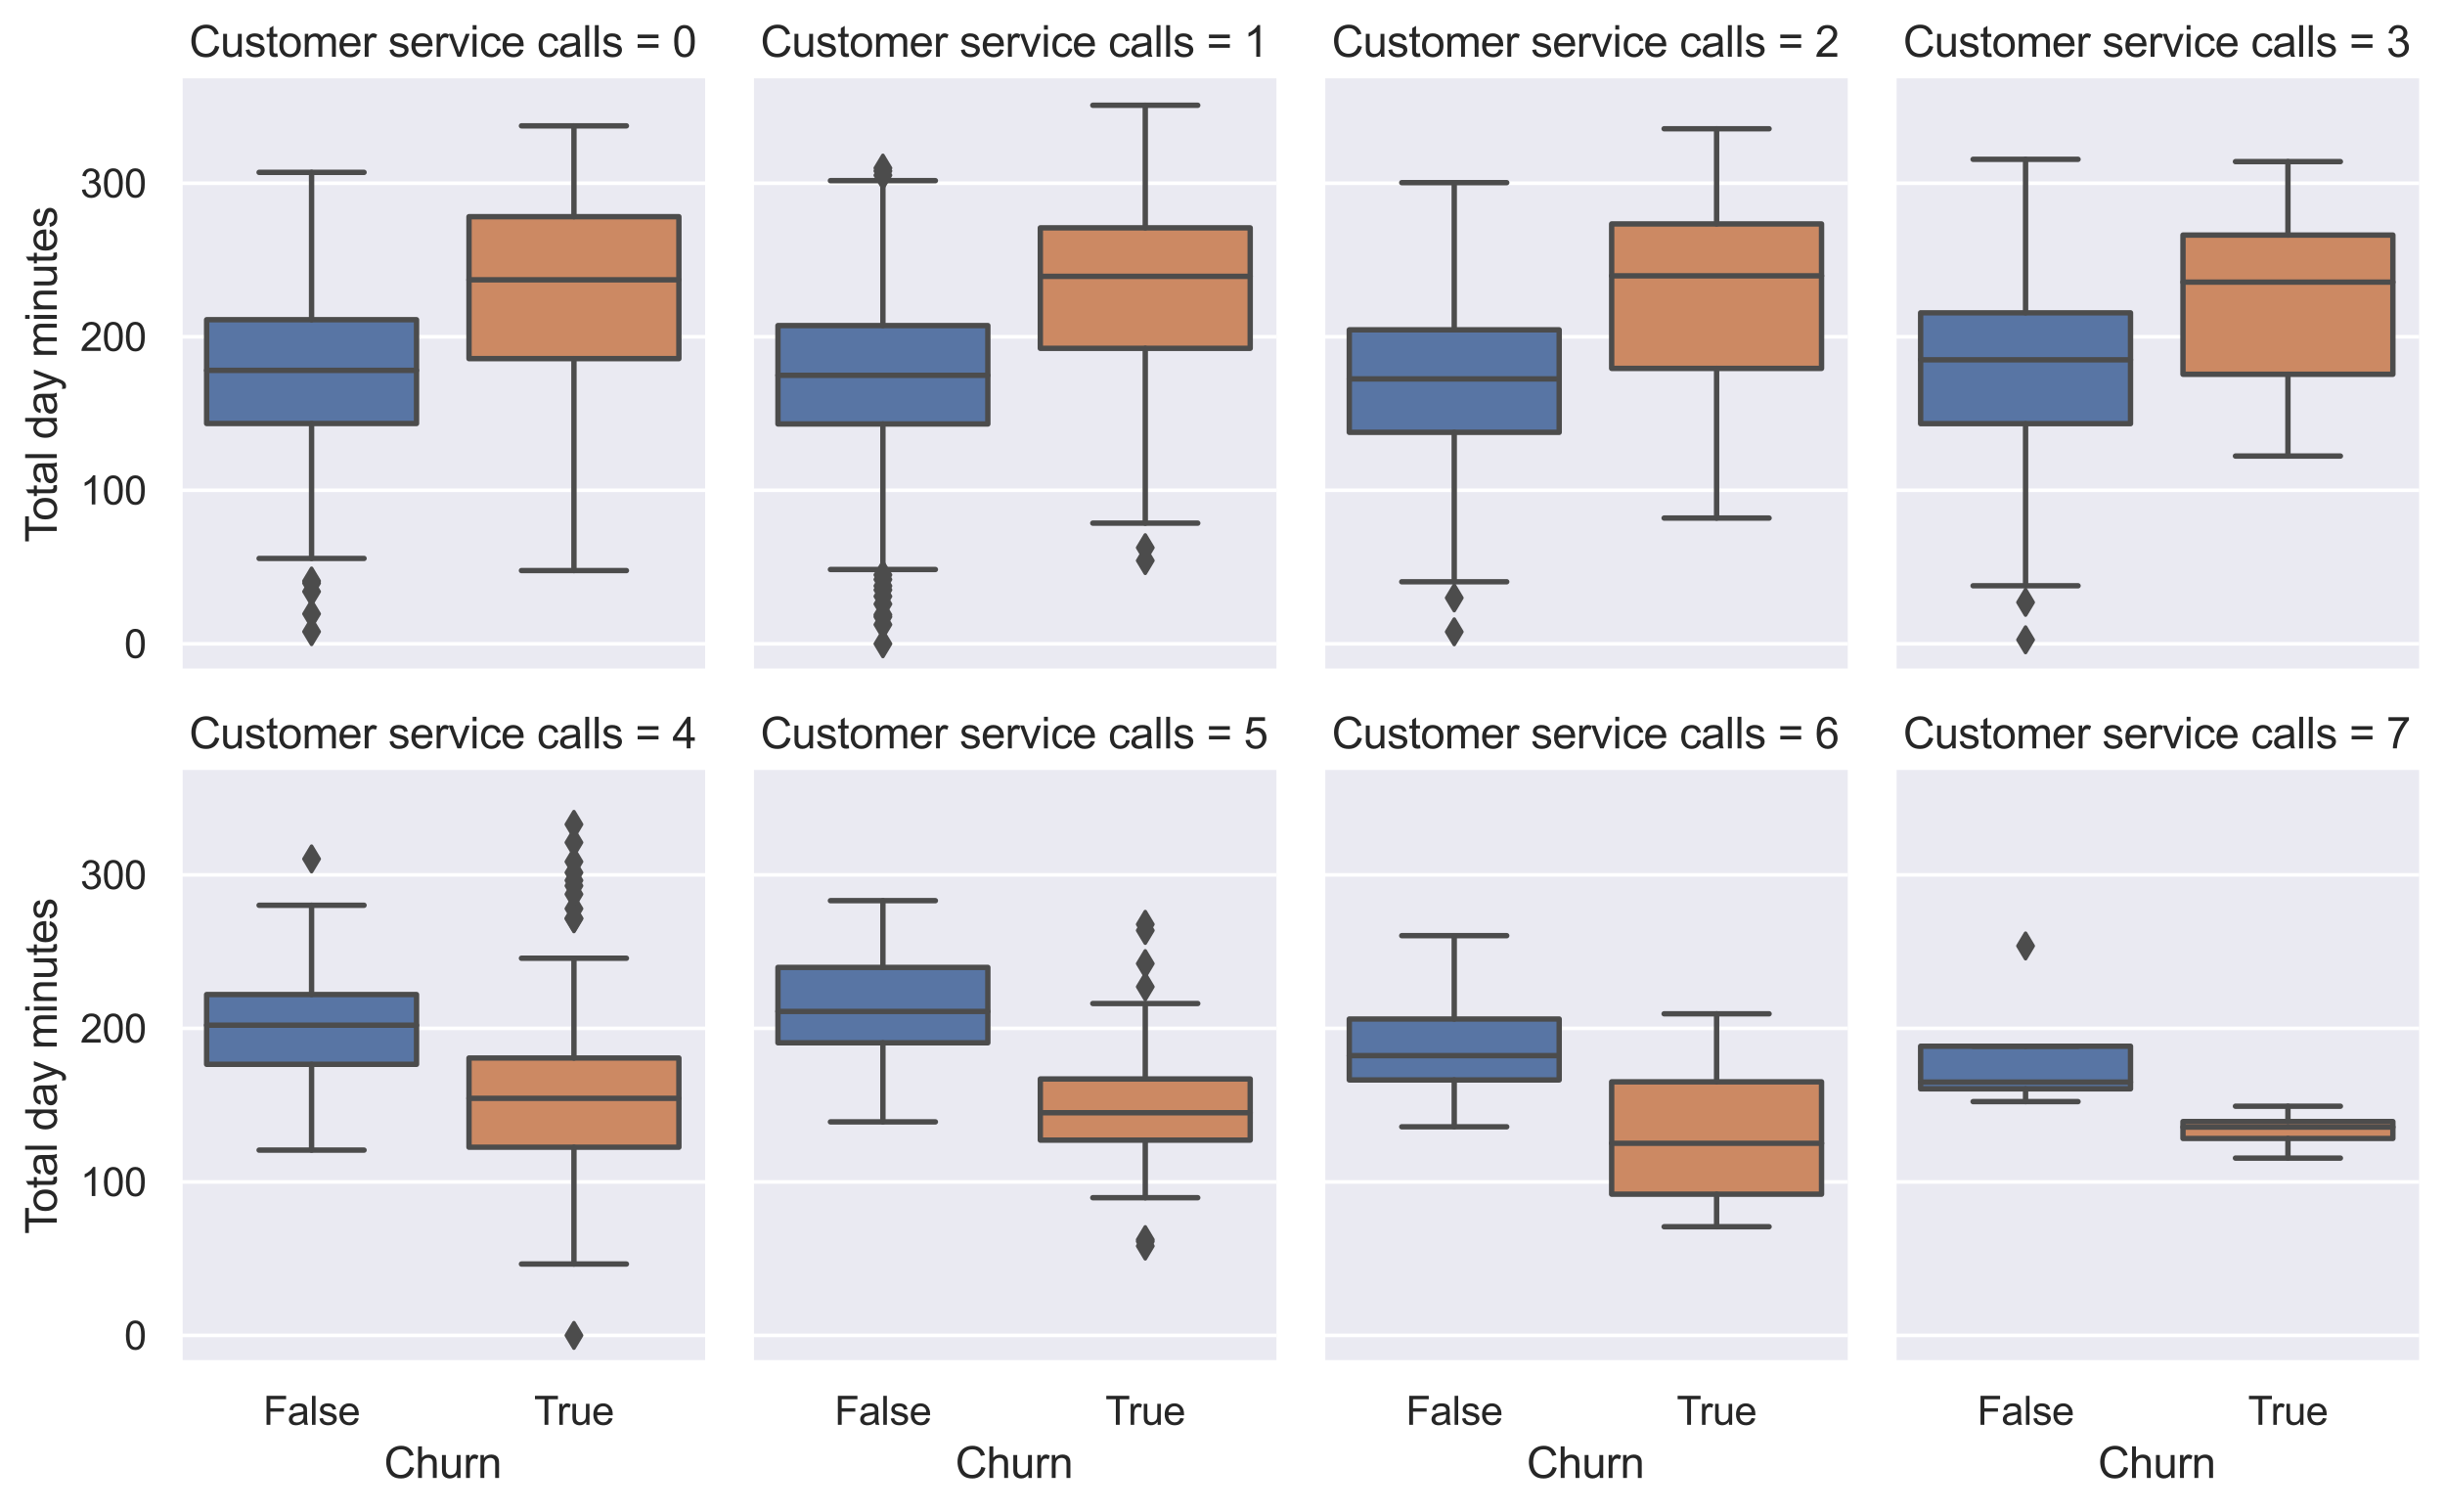 <?xml version="1.0" encoding="utf-8" standalone="no"?>
<!DOCTYPE svg PUBLIC "-//W3C//DTD SVG 1.1//EN"
  "http://www.w3.org/Graphics/SVG/1.1/DTD/svg11.dtd">
<svg xmlns:xlink="http://www.w3.org/1999/xlink" width="679.93pt" height="420.584pt" viewBox="0 0 679.93 420.584" xmlns="http://www.w3.org/2000/svg" version="1.1">
 <defs>
  <style type="text/css">*{stroke-linejoin: round; stroke-linecap: butt}</style>
 </defs>
 <g id="figure_1">
  <g id="patch_1">
   <path d="M 0 420.584 
L 679.93 420.584 
L 679.93 0 
L 0 0 
z
" style="fill: #ffffff"/>
  </g>
  <g id="axes_1">
   <g id="patch_2">
    <path d="M 50.166 186.519 
L 196.087 186.519 
L 196.087 21.789 
L 50.166 21.789 
z
" style="fill: #eaeaf2"/>
   </g>
   <g id="matplotlib.axis_1">
    <g id="xtick_1"/>
    <g id="xtick_2"/>
   </g>
   <g id="matplotlib.axis_2">
    <g id="ytick_1">
     <g id="line2d_1">
      <path d="M 50.166 179.032 
L 196.087 179.032 
" clip-path="url(#pd8e7871f0b)" style="fill: none; stroke: #ffffff; stroke-linecap: round"/>
     </g>
     <g id="text_1">
      <!-- 0 -->
      <g style="fill: #262626" transform="translate(34.549 182.968) scale(0.11 -0.11)">
       <defs>
        <path id="ArialMT-30" d="M 266 2259 
Q 266 3072 433 3567 
Q 600 4063 929 4331 
Q 1259 4600 1759 4600 
Q 2128 4600 2406 4451 
Q 2684 4303 2865 4023 
Q 3047 3744 3150 3342 
Q 3253 2941 3253 2259 
Q 3253 1453 3087 958 
Q 2922 463 2592 192 
Q 2263 -78 1759 -78 
Q 1097 -78 719 397 
Q 266 969 266 2259 
z
M 844 2259 
Q 844 1131 1108 757 
Q 1372 384 1759 384 
Q 2147 384 2411 759 
Q 2675 1134 2675 2259 
Q 2675 3391 2411 3762 
Q 2147 4134 1753 4134 
Q 1366 4134 1134 3806 
Q 844 3388 844 2259 
z
" transform="scale(0.016)"/>
       </defs>
       <use xlink:href="#ArialMT-30"/>
      </g>
     </g>
    </g>
    <g id="ytick_2">
     <g id="line2d_2">
      <path d="M 50.166 136.342 
L 196.087 136.342 
" clip-path="url(#pd8e7871f0b)" style="fill: none; stroke: #ffffff; stroke-linecap: round"/>
     </g>
     <g id="text_2">
      <!-- 100 -->
      <g style="fill: #262626" transform="translate(22.315 140.279) scale(0.11 -0.11)">
       <defs>
        <path id="ArialMT-31" d="M 2384 0 
L 1822 0 
L 1822 3584 
Q 1619 3391 1289 3197 
Q 959 3003 697 2906 
L 697 3450 
Q 1169 3672 1522 3987 
Q 1875 4303 2022 4600 
L 2384 4600 
L 2384 0 
z
" transform="scale(0.016)"/>
       </defs>
       <use xlink:href="#ArialMT-31"/>
       <use xlink:href="#ArialMT-30" x="55.615"/>
       <use xlink:href="#ArialMT-30" x="111.23"/>
      </g>
     </g>
    </g>
    <g id="ytick_3">
     <g id="line2d_3">
      <path d="M 50.166 93.653 
L 196.087 93.653 
" clip-path="url(#pd8e7871f0b)" style="fill: none; stroke: #ffffff; stroke-linecap: round"/>
     </g>
     <g id="text_3">
      <!-- 200 -->
      <g style="fill: #262626" transform="translate(22.315 97.59) scale(0.11 -0.11)">
       <defs>
        <path id="ArialMT-32" d="M 3222 541 
L 3222 0 
L 194 0 
Q 188 203 259 391 
Q 375 700 629 1000 
Q 884 1300 1366 1694 
Q 2113 2306 2375 2664 
Q 2638 3022 2638 3341 
Q 2638 3675 2398 3904 
Q 2159 4134 1775 4134 
Q 1369 4134 1125 3890 
Q 881 3647 878 3216 
L 300 3275 
Q 359 3922 746 4261 
Q 1134 4600 1788 4600 
Q 2447 4600 2831 4234 
Q 3216 3869 3216 3328 
Q 3216 3053 3103 2787 
Q 2991 2522 2730 2228 
Q 2469 1934 1863 1422 
Q 1356 997 1212 845 
Q 1069 694 975 541 
L 3222 541 
z
" transform="scale(0.016)"/>
       </defs>
       <use xlink:href="#ArialMT-32"/>
       <use xlink:href="#ArialMT-30" x="55.615"/>
       <use xlink:href="#ArialMT-30" x="111.23"/>
      </g>
     </g>
    </g>
    <g id="ytick_4">
     <g id="line2d_4">
      <path d="M 50.166 50.963 
L 196.087 50.963 
" clip-path="url(#pd8e7871f0b)" style="fill: none; stroke: #ffffff; stroke-linecap: round"/>
     </g>
     <g id="text_4">
      <!-- 300 -->
      <g style="fill: #262626" transform="translate(22.315 54.9) scale(0.11 -0.11)">
       <defs>
        <path id="ArialMT-33" d="M 269 1209 
L 831 1284 
Q 928 806 1161 595 
Q 1394 384 1728 384 
Q 2125 384 2398 659 
Q 2672 934 2672 1341 
Q 2672 1728 2419 1979 
Q 2166 2231 1775 2231 
Q 1616 2231 1378 2169 
L 1441 2663 
Q 1497 2656 1531 2656 
Q 1891 2656 2178 2843 
Q 2466 3031 2466 3422 
Q 2466 3731 2256 3934 
Q 2047 4138 1716 4138 
Q 1388 4138 1169 3931 
Q 950 3725 888 3313 
L 325 3413 
Q 428 3978 793 4289 
Q 1159 4600 1703 4600 
Q 2078 4600 2393 4439 
Q 2709 4278 2876 4000 
Q 3044 3722 3044 3409 
Q 3044 3113 2884 2869 
Q 2725 2625 2413 2481 
Q 2819 2388 3044 2092 
Q 3269 1797 3269 1353 
Q 3269 753 2831 336 
Q 2394 -81 1725 -81 
Q 1122 -81 723 278 
Q 325 638 269 1209 
z
" transform="scale(0.016)"/>
       </defs>
       <use xlink:href="#ArialMT-33"/>
       <use xlink:href="#ArialMT-30" x="55.615"/>
       <use xlink:href="#ArialMT-30" x="111.23"/>
      </g>
     </g>
    </g>
    <g id="text_5">
     <!-- Total day minutes -->
     <g style="fill: #262626" transform="translate(15.789 150.839) rotate(-90) scale(0.12 -0.12)">
      <defs>
       <path id="ArialMT-54" d="M 1659 0 
L 1659 4041 
L 150 4041 
L 150 4581 
L 3781 4581 
L 3781 4041 
L 2266 4041 
L 2266 0 
L 1659 0 
z
" transform="scale(0.016)"/>
       <path id="ArialMT-6f" d="M 213 1659 
Q 213 2581 725 3025 
Q 1153 3394 1769 3394 
Q 2453 3394 2887 2945 
Q 3322 2497 3322 1706 
Q 3322 1066 3130 698 
Q 2938 331 2570 128 
Q 2203 -75 1769 -75 
Q 1072 -75 642 372 
Q 213 819 213 1659 
z
M 791 1659 
Q 791 1022 1069 705 
Q 1347 388 1769 388 
Q 2188 388 2466 706 
Q 2744 1025 2744 1678 
Q 2744 2294 2464 2611 
Q 2184 2928 1769 2928 
Q 1347 2928 1069 2612 
Q 791 2297 791 1659 
z
" transform="scale(0.016)"/>
       <path id="ArialMT-74" d="M 1650 503 
L 1731 6 
Q 1494 -44 1306 -44 
Q 1000 -44 831 53 
Q 663 150 594 308 
Q 525 466 525 972 
L 525 2881 
L 113 2881 
L 113 3319 
L 525 3319 
L 525 4141 
L 1084 4478 
L 1084 3319 
L 1650 3319 
L 1650 2881 
L 1084 2881 
L 1084 941 
Q 1084 700 1114 631 
Q 1144 563 1211 522 
Q 1278 481 1403 481 
Q 1497 481 1650 503 
z
" transform="scale(0.016)"/>
       <path id="ArialMT-61" d="M 2588 409 
Q 2275 144 1986 34 
Q 1697 -75 1366 -75 
Q 819 -75 525 192 
Q 231 459 231 875 
Q 231 1119 342 1320 
Q 453 1522 633 1644 
Q 813 1766 1038 1828 
Q 1203 1872 1538 1913 
Q 2219 1994 2541 2106 
Q 2544 2222 2544 2253 
Q 2544 2597 2384 2738 
Q 2169 2928 1744 2928 
Q 1347 2928 1158 2789 
Q 969 2650 878 2297 
L 328 2372 
Q 403 2725 575 2942 
Q 747 3159 1072 3276 
Q 1397 3394 1825 3394 
Q 2250 3394 2515 3294 
Q 2781 3194 2906 3042 
Q 3031 2891 3081 2659 
Q 3109 2516 3109 2141 
L 3109 1391 
Q 3109 606 3145 398 
Q 3181 191 3288 0 
L 2700 0 
Q 2613 175 2588 409 
z
M 2541 1666 
Q 2234 1541 1622 1453 
Q 1275 1403 1131 1340 
Q 988 1278 909 1158 
Q 831 1038 831 891 
Q 831 666 1001 516 
Q 1172 366 1500 366 
Q 1825 366 2078 508 
Q 2331 650 2450 897 
Q 2541 1088 2541 1459 
L 2541 1666 
z
" transform="scale(0.016)"/>
       <path id="ArialMT-6c" d="M 409 0 
L 409 4581 
L 972 4581 
L 972 0 
L 409 0 
z
" transform="scale(0.016)"/>
       <path id="ArialMT-20" transform="scale(0.016)"/>
       <path id="ArialMT-64" d="M 2575 0 
L 2575 419 
Q 2259 -75 1647 -75 
Q 1250 -75 917 144 
Q 584 363 401 755 
Q 219 1147 219 1656 
Q 219 2153 384 2558 
Q 550 2963 881 3178 
Q 1213 3394 1622 3394 
Q 1922 3394 2156 3267 
Q 2391 3141 2538 2938 
L 2538 4581 
L 3097 4581 
L 3097 0 
L 2575 0 
z
M 797 1656 
Q 797 1019 1065 703 
Q 1334 388 1700 388 
Q 2069 388 2326 689 
Q 2584 991 2584 1609 
Q 2584 2291 2321 2609 
Q 2059 2928 1675 2928 
Q 1300 2928 1048 2622 
Q 797 2316 797 1656 
z
" transform="scale(0.016)"/>
       <path id="ArialMT-79" d="M 397 -1278 
L 334 -750 
Q 519 -800 656 -800 
Q 844 -800 956 -737 
Q 1069 -675 1141 -563 
Q 1194 -478 1313 -144 
Q 1328 -97 1363 -6 
L 103 3319 
L 709 3319 
L 1400 1397 
Q 1534 1031 1641 628 
Q 1738 1016 1872 1384 
L 2581 3319 
L 3144 3319 
L 1881 -56 
Q 1678 -603 1566 -809 
Q 1416 -1088 1222 -1217 
Q 1028 -1347 759 -1347 
Q 597 -1347 397 -1278 
z
" transform="scale(0.016)"/>
       <path id="ArialMT-6d" d="M 422 0 
L 422 3319 
L 925 3319 
L 925 2853 
Q 1081 3097 1340 3245 
Q 1600 3394 1931 3394 
Q 2300 3394 2536 3241 
Q 2772 3088 2869 2813 
Q 3263 3394 3894 3394 
Q 4388 3394 4653 3120 
Q 4919 2847 4919 2278 
L 4919 0 
L 4359 0 
L 4359 2091 
Q 4359 2428 4304 2576 
Q 4250 2725 4106 2815 
Q 3963 2906 3769 2906 
Q 3419 2906 3187 2673 
Q 2956 2441 2956 1928 
L 2956 0 
L 2394 0 
L 2394 2156 
Q 2394 2531 2256 2718 
Q 2119 2906 1806 2906 
Q 1569 2906 1367 2781 
Q 1166 2656 1075 2415 
Q 984 2175 984 1722 
L 984 0 
L 422 0 
z
" transform="scale(0.016)"/>
       <path id="ArialMT-69" d="M 425 3934 
L 425 4581 
L 988 4581 
L 988 3934 
L 425 3934 
z
M 425 0 
L 425 3319 
L 988 3319 
L 988 0 
L 425 0 
z
" transform="scale(0.016)"/>
       <path id="ArialMT-6e" d="M 422 0 
L 422 3319 
L 928 3319 
L 928 2847 
Q 1294 3394 1984 3394 
Q 2284 3394 2536 3286 
Q 2788 3178 2913 3003 
Q 3038 2828 3088 2588 
Q 3119 2431 3119 2041 
L 3119 0 
L 2556 0 
L 2556 2019 
Q 2556 2363 2490 2533 
Q 2425 2703 2258 2804 
Q 2091 2906 1866 2906 
Q 1506 2906 1245 2678 
Q 984 2450 984 1813 
L 984 0 
L 422 0 
z
" transform="scale(0.016)"/>
       <path id="ArialMT-75" d="M 2597 0 
L 2597 488 
Q 2209 -75 1544 -75 
Q 1250 -75 995 37 
Q 741 150 617 320 
Q 494 491 444 738 
Q 409 903 409 1263 
L 409 3319 
L 972 3319 
L 972 1478 
Q 972 1038 1006 884 
Q 1059 663 1231 536 
Q 1403 409 1656 409 
Q 1909 409 2131 539 
Q 2353 669 2445 892 
Q 2538 1116 2538 1541 
L 2538 3319 
L 3100 3319 
L 3100 0 
L 2597 0 
z
" transform="scale(0.016)"/>
       <path id="ArialMT-65" d="M 2694 1069 
L 3275 997 
Q 3138 488 2766 206 
Q 2394 -75 1816 -75 
Q 1088 -75 661 373 
Q 234 822 234 1631 
Q 234 2469 665 2931 
Q 1097 3394 1784 3394 
Q 2450 3394 2872 2941 
Q 3294 2488 3294 1666 
Q 3294 1616 3291 1516 
L 816 1516 
Q 847 969 1125 678 
Q 1403 388 1819 388 
Q 2128 388 2347 550 
Q 2566 713 2694 1069 
z
M 847 1978 
L 2700 1978 
Q 2663 2397 2488 2606 
Q 2219 2931 1791 2931 
Q 1403 2931 1139 2672 
Q 875 2413 847 1978 
z
" transform="scale(0.016)"/>
       <path id="ArialMT-73" d="M 197 991 
L 753 1078 
Q 800 744 1014 566 
Q 1228 388 1613 388 
Q 2000 388 2187 545 
Q 2375 703 2375 916 
Q 2375 1106 2209 1216 
Q 2094 1291 1634 1406 
Q 1016 1563 777 1677 
Q 538 1791 414 1992 
Q 291 2194 291 2438 
Q 291 2659 392 2848 
Q 494 3038 669 3163 
Q 800 3259 1026 3326 
Q 1253 3394 1513 3394 
Q 1903 3394 2198 3281 
Q 2494 3169 2634 2976 
Q 2775 2784 2828 2463 
L 2278 2388 
Q 2241 2644 2061 2787 
Q 1881 2931 1553 2931 
Q 1166 2931 1000 2803 
Q 834 2675 834 2503 
Q 834 2394 903 2306 
Q 972 2216 1119 2156 
Q 1203 2125 1616 2013 
Q 2213 1853 2448 1751 
Q 2684 1650 2818 1456 
Q 2953 1263 2953 975 
Q 2953 694 2789 445 
Q 2625 197 2315 61 
Q 2006 -75 1616 -75 
Q 969 -75 630 194 
Q 291 463 197 991 
z
" transform="scale(0.016)"/>
      </defs>
      <use xlink:href="#ArialMT-54"/>
      <use xlink:href="#ArialMT-6f" x="49.959"/>
      <use xlink:href="#ArialMT-74" x="105.574"/>
      <use xlink:href="#ArialMT-61" x="133.357"/>
      <use xlink:href="#ArialMT-6c" x="188.973"/>
      <use xlink:href="#ArialMT-20" x="211.189"/>
      <use xlink:href="#ArialMT-64" x="238.973"/>
      <use xlink:href="#ArialMT-61" x="294.588"/>
      <use xlink:href="#ArialMT-79" x="350.203"/>
      <use xlink:href="#ArialMT-20" x="400.203"/>
      <use xlink:href="#ArialMT-6d" x="427.986"/>
      <use xlink:href="#ArialMT-69" x="511.287"/>
      <use xlink:href="#ArialMT-6e" x="533.504"/>
      <use xlink:href="#ArialMT-75" x="589.119"/>
      <use xlink:href="#ArialMT-74" x="644.734"/>
      <use xlink:href="#ArialMT-65" x="672.518"/>
      <use xlink:href="#ArialMT-73" x="728.133"/>
     </g>
    </g>
   </g>
   <g id="patch_3">
    <path d="M 57.462 117.772 
L 115.831 117.772 
L 115.831 88.914 
L 57.462 88.914 
L 57.462 117.772 
z
" clip-path="url(#pd8e7871f0b)" style="fill: #5875a4; stroke: #4c4c4c; stroke-width: 1.5; stroke-linejoin: miter"/>
   </g>
   <g id="patch_4">
    <path d="M 130.423 99.736 
L 188.791 99.736 
L 188.791 60.259 
L 130.423 60.259 
L 130.423 99.736 
z
" clip-path="url(#pd8e7871f0b)" style="fill: #cc8963; stroke: #4c4c4c; stroke-width: 1.5; stroke-linejoin: miter"/>
   </g>
   <g id="line2d_5">
    <path d="M 86.646 117.772 
L 86.646 155.296 
" clip-path="url(#pd8e7871f0b)" style="fill: none; stroke: #4c4c4c; stroke-width: 1.5; stroke-linecap: round"/>
   </g>
   <g id="line2d_6">
    <path d="M 86.646 88.914 
L 86.646 47.932 
" clip-path="url(#pd8e7871f0b)" style="fill: none; stroke: #4c4c4c; stroke-width: 1.5; stroke-linecap: round"/>
   </g>
   <g id="line2d_7">
    <path d="M 72.054 155.296 
L 101.238 155.296 
" clip-path="url(#pd8e7871f0b)" style="fill: none; stroke: #4c4c4c; stroke-width: 1.5; stroke-linecap: round"/>
   </g>
   <g id="line2d_8">
    <path d="M 72.054 47.932 
L 101.238 47.932 
" clip-path="url(#pd8e7871f0b)" style="fill: none; stroke: #4c4c4c; stroke-width: 1.5; stroke-linecap: round"/>
   </g>
   <g id="line2d_9">
    <defs>
     <path id="m8af6a3132b" d="M -0 3.536 
L 2.121 0 
L -0 -3.536 
L -2.121 -0 
z
" style="stroke: #4c4c4c; stroke-linejoin: miter"/>
    </defs>
    <g clip-path="url(#pd8e7871f0b)">
     <use xlink:href="#m8af6a3132b" x="86.646" y="161.572" style="fill: #4c4c4c; stroke: #4c4c4c; stroke-linejoin: miter"/>
     <use xlink:href="#m8af6a3132b" x="86.646" y="164.517" style="fill: #4c4c4c; stroke: #4c4c4c; stroke-linejoin: miter"/>
     <use xlink:href="#m8af6a3132b" x="86.646" y="162.169" style="fill: #4c4c4c; stroke: #4c4c4c; stroke-linejoin: miter"/>
     <use xlink:href="#m8af6a3132b" x="86.646" y="170.707" style="fill: #4c4c4c; stroke: #4c4c4c; stroke-linejoin: miter"/>
     <use xlink:href="#m8af6a3132b" x="86.646" y="175.659" style="fill: #4c4c4c; stroke: #4c4c4c; stroke-linejoin: miter"/>
    </g>
   </g>
   <g id="line2d_10">
    <path d="M 159.607 99.736 
L 159.607 158.669 
" clip-path="url(#pd8e7871f0b)" style="fill: none; stroke: #4c4c4c; stroke-width: 1.5; stroke-linecap: round"/>
   </g>
   <g id="line2d_11">
    <path d="M 159.607 60.259 
L 159.607 34.997 
" clip-path="url(#pd8e7871f0b)" style="fill: none; stroke: #4c4c4c; stroke-width: 1.5; stroke-linecap: round"/>
   </g>
   <g id="line2d_12">
    <path d="M 145.015 158.669 
L 174.199 158.669 
" clip-path="url(#pd8e7871f0b)" style="fill: none; stroke: #4c4c4c; stroke-width: 1.5; stroke-linecap: round"/>
   </g>
   <g id="line2d_13">
    <path d="M 145.015 34.997 
L 174.199 34.997 
" clip-path="url(#pd8e7871f0b)" style="fill: none; stroke: #4c4c4c; stroke-width: 1.5; stroke-linecap: round"/>
   </g>
   <g id="line2d_14"/>
   <g id="line2d_15">
    <path d="M 57.462 103.002 
L 115.831 103.002 
" clip-path="url(#pd8e7871f0b)" style="fill: none; stroke: #4c4c4c; stroke-width: 1.5; stroke-linecap: round"/>
   </g>
   <g id="line2d_16">
    <path d="M 130.423 77.815 
L 188.791 77.815 
" clip-path="url(#pd8e7871f0b)" style="fill: none; stroke: #4c4c4c; stroke-width: 1.5; stroke-linecap: round"/>
   </g>
   <g id="patch_5">
    <path d="M 50.166 186.519 
L 50.166 21.789 
" style="fill: none; stroke: #ffffff; stroke-width: 1.25; stroke-linejoin: miter; stroke-linecap: square"/>
   </g>
   <g id="patch_6">
    <path d="M 50.166 186.519 
L 196.087 186.519 
" style="fill: none; stroke: #ffffff; stroke-width: 1.25; stroke-linejoin: miter; stroke-linecap: square"/>
   </g>
   <g id="text_6">
    <!-- Customer service calls = 0 -->
    <g style="fill: #262626" transform="translate(52.606 15.789) scale(0.12 -0.12)">
     <defs>
      <path id="ArialMT-43" d="M 3763 1606 
L 4369 1453 
Q 4178 706 3683 314 
Q 3188 -78 2472 -78 
Q 1731 -78 1267 223 
Q 803 525 561 1097 
Q 319 1669 319 2325 
Q 319 3041 592 3573 
Q 866 4106 1370 4382 
Q 1875 4659 2481 4659 
Q 3169 4659 3637 4309 
Q 4106 3959 4291 3325 
L 3694 3184 
Q 3534 3684 3231 3912 
Q 2928 4141 2469 4141 
Q 1941 4141 1586 3887 
Q 1231 3634 1087 3207 
Q 944 2781 944 2328 
Q 944 1744 1114 1308 
Q 1284 872 1643 656 
Q 2003 441 2422 441 
Q 2931 441 3284 734 
Q 3638 1028 3763 1606 
z
" transform="scale(0.016)"/>
      <path id="ArialMT-72" d="M 416 0 
L 416 3319 
L 922 3319 
L 922 2816 
Q 1116 3169 1280 3281 
Q 1444 3394 1641 3394 
Q 1925 3394 2219 3213 
L 2025 2691 
Q 1819 2813 1613 2813 
Q 1428 2813 1281 2702 
Q 1134 2591 1072 2394 
Q 978 2094 978 1738 
L 978 0 
L 416 0 
z
" transform="scale(0.016)"/>
      <path id="ArialMT-76" d="M 1344 0 
L 81 3319 
L 675 3319 
L 1388 1331 
Q 1503 1009 1600 663 
Q 1675 925 1809 1294 
L 2547 3319 
L 3125 3319 
L 1869 0 
L 1344 0 
z
" transform="scale(0.016)"/>
      <path id="ArialMT-63" d="M 2588 1216 
L 3141 1144 
Q 3050 572 2676 248 
Q 2303 -75 1759 -75 
Q 1078 -75 664 370 
Q 250 816 250 1647 
Q 250 2184 428 2587 
Q 606 2991 970 3192 
Q 1334 3394 1763 3394 
Q 2303 3394 2647 3120 
Q 2991 2847 3088 2344 
L 2541 2259 
Q 2463 2594 2264 2762 
Q 2066 2931 1784 2931 
Q 1359 2931 1093 2626 
Q 828 2322 828 1663 
Q 828 994 1084 691 
Q 1341 388 1753 388 
Q 2084 388 2306 591 
Q 2528 794 2588 1216 
z
" transform="scale(0.016)"/>
      <path id="ArialMT-3d" d="M 3381 2694 
L 356 2694 
L 356 3219 
L 3381 3219 
L 3381 2694 
z
M 3381 1303 
L 356 1303 
L 356 1828 
L 3381 1828 
L 3381 1303 
z
" transform="scale(0.016)"/>
     </defs>
     <use xlink:href="#ArialMT-43"/>
     <use xlink:href="#ArialMT-75" x="72.217"/>
     <use xlink:href="#ArialMT-73" x="127.832"/>
     <use xlink:href="#ArialMT-74" x="177.832"/>
     <use xlink:href="#ArialMT-6f" x="205.615"/>
     <use xlink:href="#ArialMT-6d" x="261.23"/>
     <use xlink:href="#ArialMT-65" x="344.531"/>
     <use xlink:href="#ArialMT-72" x="400.146"/>
     <use xlink:href="#ArialMT-20" x="433.447"/>
     <use xlink:href="#ArialMT-73" x="461.23"/>
     <use xlink:href="#ArialMT-65" x="511.23"/>
     <use xlink:href="#ArialMT-72" x="566.846"/>
     <use xlink:href="#ArialMT-76" x="600.146"/>
     <use xlink:href="#ArialMT-69" x="650.146"/>
     <use xlink:href="#ArialMT-63" x="672.363"/>
     <use xlink:href="#ArialMT-65" x="722.363"/>
     <use xlink:href="#ArialMT-20" x="777.979"/>
     <use xlink:href="#ArialMT-63" x="805.762"/>
     <use xlink:href="#ArialMT-61" x="855.762"/>
     <use xlink:href="#ArialMT-6c" x="911.377"/>
     <use xlink:href="#ArialMT-6c" x="933.594"/>
     <use xlink:href="#ArialMT-73" x="955.811"/>
     <use xlink:href="#ArialMT-20" x="1005.811"/>
     <use xlink:href="#ArialMT-3d" x="1033.594"/>
     <use xlink:href="#ArialMT-20" x="1091.992"/>
     <use xlink:href="#ArialMT-30" x="1119.775"/>
    </g>
   </g>
  </g>
  <g id="axes_2">
   <g id="patch_7">
    <path d="M 209.047 186.519 
L 354.968 186.519 
L 354.968 21.789 
L 209.047 21.789 
z
" style="fill: #eaeaf2"/>
   </g>
   <g id="matplotlib.axis_3">
    <g id="xtick_3"/>
    <g id="xtick_4"/>
   </g>
   <g id="matplotlib.axis_4">
    <g id="ytick_5">
     <g id="line2d_17">
      <path d="M 209.047 179.032 
L 354.968 179.032 
" clip-path="url(#pb2797bceae)" style="fill: none; stroke: #ffffff; stroke-linecap: round"/>
     </g>
    </g>
    <g id="ytick_6">
     <g id="line2d_18">
      <path d="M 209.047 136.342 
L 354.968 136.342 
" clip-path="url(#pb2797bceae)" style="fill: none; stroke: #ffffff; stroke-linecap: round"/>
     </g>
    </g>
    <g id="ytick_7">
     <g id="line2d_19">
      <path d="M 209.047 93.653 
L 354.968 93.653 
" clip-path="url(#pb2797bceae)" style="fill: none; stroke: #ffffff; stroke-linecap: round"/>
     </g>
    </g>
    <g id="ytick_8">
     <g id="line2d_20">
      <path d="M 209.047 50.963 
L 354.968 50.963 
" clip-path="url(#pb2797bceae)" style="fill: none; stroke: #ffffff; stroke-linecap: round"/>
     </g>
    </g>
   </g>
   <g id="patch_8">
    <path d="M 216.343 117.9 
L 274.711 117.9 
L 274.711 90.536 
L 216.343 90.536 
L 216.343 117.9 
z
" clip-path="url(#pb2797bceae)" style="fill: #5875a4; stroke: #4c4c4c; stroke-width: 1.5; stroke-linejoin: miter"/>
   </g>
   <g id="patch_9">
    <path d="M 289.304 96.865 
L 347.672 96.865 
L 347.672 63.365 
L 289.304 63.365 
L 289.304 96.865 
z
" clip-path="url(#pb2797bceae)" style="fill: #cc8963; stroke: #4c4c4c; stroke-width: 1.5; stroke-linejoin: miter"/>
   </g>
   <g id="line2d_21">
    <path d="M 245.527 117.9 
L 245.527 158.37 
" clip-path="url(#pb2797bceae)" style="fill: none; stroke: #4c4c4c; stroke-width: 1.5; stroke-linecap: round"/>
   </g>
   <g id="line2d_22">
    <path d="M 245.527 90.536 
L 245.527 50.238 
" clip-path="url(#pb2797bceae)" style="fill: none; stroke: #4c4c4c; stroke-width: 1.5; stroke-linecap: round"/>
   </g>
   <g id="line2d_23">
    <path d="M 230.935 158.37 
L 260.119 158.37 
" clip-path="url(#pb2797bceae)" style="fill: none; stroke: #4c4c4c; stroke-width: 1.5; stroke-linecap: round"/>
   </g>
   <g id="line2d_24">
    <path d="M 230.935 50.238 
L 260.119 50.238 
" clip-path="url(#pb2797bceae)" style="fill: none; stroke: #4c4c4c; stroke-width: 1.5; stroke-linecap: round"/>
   </g>
   <g id="line2d_25">
    <g clip-path="url(#pb2797bceae)">
     <use xlink:href="#m8af6a3132b" x="245.527" y="165.841" style="fill: #4c4c4c; stroke: #4c4c4c; stroke-linejoin: miter"/>
     <use xlink:href="#m8af6a3132b" x="245.527" y="173.695" style="fill: #4c4c4c; stroke: #4c4c4c; stroke-linejoin: miter"/>
     <use xlink:href="#m8af6a3132b" x="245.527" y="167.975" style="fill: #4c4c4c; stroke: #4c4c4c; stroke-linejoin: miter"/>
     <use xlink:href="#m8af6a3132b" x="245.527" y="164.048" style="fill: #4c4c4c; stroke: #4c4c4c; stroke-linejoin: miter"/>
     <use xlink:href="#m8af6a3132b" x="245.527" y="179.032" style="fill: #4c4c4c; stroke: #4c4c4c; stroke-linejoin: miter"/>
     <use xlink:href="#m8af6a3132b" x="245.527" y="161.145" style="fill: #4c4c4c; stroke: #4c4c4c; stroke-linejoin: miter"/>
     <use xlink:href="#m8af6a3132b" x="245.527" y="162.938" style="fill: #4c4c4c; stroke: #4c4c4c; stroke-linejoin: miter"/>
     <use xlink:href="#m8af6a3132b" x="245.527" y="171.518" style="fill: #4c4c4c; stroke: #4c4c4c; stroke-linejoin: miter"/>
     <use xlink:href="#m8af6a3132b" x="245.527" y="159.864" style="fill: #4c4c4c; stroke: #4c4c4c; stroke-linejoin: miter"/>
     <use xlink:href="#m8af6a3132b" x="245.527" y="170.963" style="fill: #4c4c4c; stroke: #4c4c4c; stroke-linejoin: miter"/>
     <use xlink:href="#m8af6a3132b" x="245.527" y="46.737" style="fill: #4c4c4c; stroke: #4c4c4c; stroke-linejoin: miter"/>
     <use xlink:href="#m8af6a3132b" x="245.527" y="48.743" style="fill: #4c4c4c; stroke: #4c4c4c; stroke-linejoin: miter"/>
     <use xlink:href="#m8af6a3132b" x="245.527" y="47.548" style="fill: #4c4c4c; stroke: #4c4c4c; stroke-linejoin: miter"/>
    </g>
   </g>
   <g id="line2d_26">
    <path d="M 318.488 96.865 
L 318.488 145.478 
" clip-path="url(#pb2797bceae)" style="fill: none; stroke: #4c4c4c; stroke-width: 1.5; stroke-linecap: round"/>
   </g>
   <g id="line2d_27">
    <path d="M 318.488 63.365 
L 318.488 29.277 
" clip-path="url(#pb2797bceae)" style="fill: none; stroke: #4c4c4c; stroke-width: 1.5; stroke-linecap: round"/>
   </g>
   <g id="line2d_28">
    <path d="M 303.896 145.478 
L 333.08 145.478 
" clip-path="url(#pb2797bceae)" style="fill: none; stroke: #4c4c4c; stroke-width: 1.5; stroke-linecap: round"/>
   </g>
   <g id="line2d_29">
    <path d="M 303.896 29.277 
L 333.08 29.277 
" clip-path="url(#pb2797bceae)" style="fill: none; stroke: #4c4c4c; stroke-width: 1.5; stroke-linecap: round"/>
   </g>
   <g id="line2d_30">
    <g clip-path="url(#pb2797bceae)">
     <use xlink:href="#m8af6a3132b" x="318.488" y="152.308" style="fill: #4c4c4c; stroke: #4c4c4c; stroke-linejoin: miter"/>
     <use xlink:href="#m8af6a3132b" x="318.488" y="155.894" style="fill: #4c4c4c; stroke: #4c4c4c; stroke-linejoin: miter"/>
    </g>
   </g>
   <g id="line2d_31">
    <path d="M 216.343 104.368 
L 274.711 104.368 
" clip-path="url(#pb2797bceae)" style="fill: none; stroke: #4c4c4c; stroke-width: 1.5; stroke-linecap: round"/>
   </g>
   <g id="line2d_32">
    <path d="M 289.304 76.854 
L 347.672 76.854 
" clip-path="url(#pb2797bceae)" style="fill: none; stroke: #4c4c4c; stroke-width: 1.5; stroke-linecap: round"/>
   </g>
   <g id="patch_10">
    <path d="M 209.047 186.519 
L 209.047 21.789 
" style="fill: none; stroke: #ffffff; stroke-width: 1.25; stroke-linejoin: miter; stroke-linecap: square"/>
   </g>
   <g id="patch_11">
    <path d="M 209.047 186.519 
L 354.968 186.519 
" style="fill: none; stroke: #ffffff; stroke-width: 1.25; stroke-linejoin: miter; stroke-linecap: square"/>
   </g>
   <g id="text_7">
    <!-- Customer service calls = 1 -->
    <g style="fill: #262626" transform="translate(211.487 15.789) scale(0.12 -0.12)">
     <use xlink:href="#ArialMT-43"/>
     <use xlink:href="#ArialMT-75" x="72.217"/>
     <use xlink:href="#ArialMT-73" x="127.832"/>
     <use xlink:href="#ArialMT-74" x="177.832"/>
     <use xlink:href="#ArialMT-6f" x="205.615"/>
     <use xlink:href="#ArialMT-6d" x="261.23"/>
     <use xlink:href="#ArialMT-65" x="344.531"/>
     <use xlink:href="#ArialMT-72" x="400.146"/>
     <use xlink:href="#ArialMT-20" x="433.447"/>
     <use xlink:href="#ArialMT-73" x="461.23"/>
     <use xlink:href="#ArialMT-65" x="511.23"/>
     <use xlink:href="#ArialMT-72" x="566.846"/>
     <use xlink:href="#ArialMT-76" x="600.146"/>
     <use xlink:href="#ArialMT-69" x="650.146"/>
     <use xlink:href="#ArialMT-63" x="672.363"/>
     <use xlink:href="#ArialMT-65" x="722.363"/>
     <use xlink:href="#ArialMT-20" x="777.979"/>
     <use xlink:href="#ArialMT-63" x="805.762"/>
     <use xlink:href="#ArialMT-61" x="855.762"/>
     <use xlink:href="#ArialMT-6c" x="911.377"/>
     <use xlink:href="#ArialMT-6c" x="933.594"/>
     <use xlink:href="#ArialMT-73" x="955.811"/>
     <use xlink:href="#ArialMT-20" x="1005.811"/>
     <use xlink:href="#ArialMT-3d" x="1033.594"/>
     <use xlink:href="#ArialMT-20" x="1091.992"/>
     <use xlink:href="#ArialMT-31" x="1119.775"/>
    </g>
   </g>
  </g>
  <g id="axes_3">
   <g id="patch_12">
    <path d="M 367.928 186.519 
L 513.849 186.519 
L 513.849 21.789 
L 367.928 21.789 
z
" style="fill: #eaeaf2"/>
   </g>
   <g id="matplotlib.axis_5">
    <g id="xtick_5"/>
    <g id="xtick_6"/>
   </g>
   <g id="matplotlib.axis_6">
    <g id="ytick_9">
     <g id="line2d_33">
      <path d="M 367.928 179.032 
L 513.849 179.032 
" clip-path="url(#p4a8f8d0520)" style="fill: none; stroke: #ffffff; stroke-linecap: round"/>
     </g>
    </g>
    <g id="ytick_10">
     <g id="line2d_34">
      <path d="M 367.928 136.342 
L 513.849 136.342 
" clip-path="url(#p4a8f8d0520)" style="fill: none; stroke: #ffffff; stroke-linecap: round"/>
     </g>
    </g>
    <g id="ytick_11">
     <g id="line2d_35">
      <path d="M 367.928 93.653 
L 513.849 93.653 
" clip-path="url(#p4a8f8d0520)" style="fill: none; stroke: #ffffff; stroke-linecap: round"/>
     </g>
    </g>
    <g id="ytick_12">
     <g id="line2d_36">
      <path d="M 367.928 50.963 
L 513.849 50.963 
" clip-path="url(#p4a8f8d0520)" style="fill: none; stroke: #ffffff; stroke-linecap: round"/>
     </g>
    </g>
   </g>
   <g id="patch_13">
    <path d="M 375.224 120.227 
L 433.592 120.227 
L 433.592 91.721 
L 375.224 91.721 
L 375.224 120.227 
z
" clip-path="url(#p4a8f8d0520)" style="fill: #5875a4; stroke: #4c4c4c; stroke-width: 1.5; stroke-linejoin: miter"/>
   </g>
   <g id="patch_14">
    <path d="M 448.184 102.447 
L 506.553 102.447 
L 506.553 62.276 
L 448.184 62.276 
L 448.184 102.447 
z
" clip-path="url(#p4a8f8d0520)" style="fill: #cc8963; stroke: #4c4c4c; stroke-width: 1.5; stroke-linejoin: miter"/>
   </g>
   <g id="line2d_37">
    <path d="M 404.408 120.227 
L 404.408 161.785 
" clip-path="url(#p4a8f8d0520)" style="fill: none; stroke: #4c4c4c; stroke-width: 1.5; stroke-linecap: round"/>
   </g>
   <g id="line2d_38">
    <path d="M 404.408 91.721 
L 404.408 50.793 
" clip-path="url(#p4a8f8d0520)" style="fill: none; stroke: #4c4c4c; stroke-width: 1.5; stroke-linecap: round"/>
   </g>
   <g id="line2d_39">
    <path d="M 389.816 161.785 
L 419 161.785 
" clip-path="url(#p4a8f8d0520)" style="fill: none; stroke: #4c4c4c; stroke-width: 1.5; stroke-linecap: round"/>
   </g>
   <g id="line2d_40">
    <path d="M 389.816 50.793 
L 419 50.793 
" clip-path="url(#p4a8f8d0520)" style="fill: none; stroke: #4c4c4c; stroke-width: 1.5; stroke-linecap: round"/>
   </g>
   <g id="line2d_41">
    <g clip-path="url(#p4a8f8d0520)">
     <use xlink:href="#m8af6a3132b" x="404.408" y="175.702" style="fill: #4c4c4c; stroke: #4c4c4c; stroke-linejoin: miter"/>
     <use xlink:href="#m8af6a3132b" x="404.408" y="166.268" style="fill: #4c4c4c; stroke: #4c4c4c; stroke-linejoin: miter"/>
    </g>
   </g>
   <g id="line2d_42">
    <path d="M 477.369 102.447 
L 477.369 144.069 
" clip-path="url(#p4a8f8d0520)" style="fill: none; stroke: #4c4c4c; stroke-width: 1.5; stroke-linecap: round"/>
   </g>
   <g id="line2d_43">
    <path d="M 477.369 62.276 
L 477.369 35.809 
" clip-path="url(#p4a8f8d0520)" style="fill: none; stroke: #4c4c4c; stroke-width: 1.5; stroke-linecap: round"/>
   </g>
   <g id="line2d_44">
    <path d="M 462.777 144.069 
L 491.961 144.069 
" clip-path="url(#p4a8f8d0520)" style="fill: none; stroke: #4c4c4c; stroke-width: 1.5; stroke-linecap: round"/>
   </g>
   <g id="line2d_45">
    <path d="M 462.777 35.809 
L 491.961 35.809 
" clip-path="url(#p4a8f8d0520)" style="fill: none; stroke: #4c4c4c; stroke-width: 1.5; stroke-linecap: round"/>
   </g>
   <g id="line2d_46"/>
   <g id="line2d_47">
    <path d="M 375.224 105.371 
L 433.592 105.371 
" clip-path="url(#p4a8f8d0520)" style="fill: none; stroke: #4c4c4c; stroke-width: 1.5; stroke-linecap: round"/>
   </g>
   <g id="line2d_48">
    <path d="M 448.184 76.705 
L 506.553 76.705 
" clip-path="url(#p4a8f8d0520)" style="fill: none; stroke: #4c4c4c; stroke-width: 1.5; stroke-linecap: round"/>
   </g>
   <g id="patch_15">
    <path d="M 367.928 186.519 
L 367.928 21.789 
" style="fill: none; stroke: #ffffff; stroke-width: 1.25; stroke-linejoin: miter; stroke-linecap: square"/>
   </g>
   <g id="patch_16">
    <path d="M 367.928 186.519 
L 513.849 186.519 
" style="fill: none; stroke: #ffffff; stroke-width: 1.25; stroke-linejoin: miter; stroke-linecap: square"/>
   </g>
   <g id="text_8">
    <!-- Customer service calls = 2 -->
    <g style="fill: #262626" transform="translate(370.368 15.789) scale(0.12 -0.12)">
     <use xlink:href="#ArialMT-43"/>
     <use xlink:href="#ArialMT-75" x="72.217"/>
     <use xlink:href="#ArialMT-73" x="127.832"/>
     <use xlink:href="#ArialMT-74" x="177.832"/>
     <use xlink:href="#ArialMT-6f" x="205.615"/>
     <use xlink:href="#ArialMT-6d" x="261.23"/>
     <use xlink:href="#ArialMT-65" x="344.531"/>
     <use xlink:href="#ArialMT-72" x="400.146"/>
     <use xlink:href="#ArialMT-20" x="433.447"/>
     <use xlink:href="#ArialMT-73" x="461.23"/>
     <use xlink:href="#ArialMT-65" x="511.23"/>
     <use xlink:href="#ArialMT-72" x="566.846"/>
     <use xlink:href="#ArialMT-76" x="600.146"/>
     <use xlink:href="#ArialMT-69" x="650.146"/>
     <use xlink:href="#ArialMT-63" x="672.363"/>
     <use xlink:href="#ArialMT-65" x="722.363"/>
     <use xlink:href="#ArialMT-20" x="777.979"/>
     <use xlink:href="#ArialMT-63" x="805.762"/>
     <use xlink:href="#ArialMT-61" x="855.762"/>
     <use xlink:href="#ArialMT-6c" x="911.377"/>
     <use xlink:href="#ArialMT-6c" x="933.594"/>
     <use xlink:href="#ArialMT-73" x="955.811"/>
     <use xlink:href="#ArialMT-20" x="1005.811"/>
     <use xlink:href="#ArialMT-3d" x="1033.594"/>
     <use xlink:href="#ArialMT-20" x="1091.992"/>
     <use xlink:href="#ArialMT-32" x="1119.775"/>
    </g>
   </g>
  </g>
  <g id="axes_4">
   <g id="patch_17">
    <path d="M 526.809 186.519 
L 672.73 186.519 
L 672.73 21.789 
L 526.809 21.789 
z
" style="fill: #eaeaf2"/>
   </g>
   <g id="matplotlib.axis_7">
    <g id="xtick_7"/>
    <g id="xtick_8"/>
   </g>
   <g id="matplotlib.axis_8">
    <g id="ytick_13">
     <g id="line2d_49">
      <path d="M 526.809 179.032 
L 672.73 179.032 
" clip-path="url(#p5080e1c88e)" style="fill: none; stroke: #ffffff; stroke-linecap: round"/>
     </g>
    </g>
    <g id="ytick_14">
     <g id="line2d_50">
      <path d="M 526.809 136.342 
L 672.73 136.342 
" clip-path="url(#p5080e1c88e)" style="fill: none; stroke: #ffffff; stroke-linecap: round"/>
     </g>
    </g>
    <g id="ytick_15">
     <g id="line2d_51">
      <path d="M 526.809 93.653 
L 672.73 93.653 
" clip-path="url(#p5080e1c88e)" style="fill: none; stroke: #ffffff; stroke-linecap: round"/>
     </g>
    </g>
    <g id="ytick_16">
     <g id="line2d_52">
      <path d="M 526.809 50.963 
L 672.73 50.963 
" clip-path="url(#p5080e1c88e)" style="fill: none; stroke: #ffffff; stroke-linecap: round"/>
     </g>
    </g>
   </g>
   <g id="patch_18">
    <path d="M 534.105 117.815 
L 592.473 117.815 
L 592.473 86.993 
L 534.105 86.993 
L 534.105 117.815 
z
" clip-path="url(#p5080e1c88e)" style="fill: #5875a4; stroke: #4c4c4c; stroke-width: 1.5; stroke-linejoin: miter"/>
   </g>
   <g id="patch_19">
    <path d="M 607.065 104.08 
L 665.434 104.08 
L 665.434 65.371 
L 607.065 65.371 
L 607.065 104.08 
z
" clip-path="url(#p5080e1c88e)" style="fill: #cc8963; stroke: #4c4c4c; stroke-width: 1.5; stroke-linejoin: miter"/>
   </g>
   <g id="line2d_53">
    <path d="M 563.289 117.815 
L 563.289 162.895 
" clip-path="url(#p5080e1c88e)" style="fill: none; stroke: #4c4c4c; stroke-width: 1.5; stroke-linecap: round"/>
   </g>
   <g id="line2d_54">
    <path d="M 563.289 86.993 
L 563.289 44.304 
" clip-path="url(#p5080e1c88e)" style="fill: none; stroke: #4c4c4c; stroke-width: 1.5; stroke-linecap: round"/>
   </g>
   <g id="line2d_55">
    <path d="M 548.697 162.895 
L 577.881 162.895 
" clip-path="url(#p5080e1c88e)" style="fill: none; stroke: #4c4c4c; stroke-width: 1.5; stroke-linecap: round"/>
   </g>
   <g id="line2d_56">
    <path d="M 548.697 44.304 
L 577.881 44.304 
" clip-path="url(#p5080e1c88e)" style="fill: none; stroke: #4c4c4c; stroke-width: 1.5; stroke-linecap: round"/>
   </g>
   <g id="line2d_57">
    <g clip-path="url(#p5080e1c88e)">
     <use xlink:href="#m8af6a3132b" x="563.289" y="167.506" style="fill: #4c4c4c; stroke: #4c4c4c; stroke-linejoin: miter"/>
     <use xlink:href="#m8af6a3132b" x="563.289" y="177.922" style="fill: #4c4c4c; stroke: #4c4c4c; stroke-linejoin: miter"/>
    </g>
   </g>
   <g id="line2d_58">
    <path d="M 636.25 104.08 
L 636.25 126.822 
" clip-path="url(#p5080e1c88e)" style="fill: none; stroke: #4c4c4c; stroke-width: 1.5; stroke-linecap: round"/>
   </g>
   <g id="line2d_59">
    <path d="M 636.25 65.371 
L 636.25 44.944 
" clip-path="url(#p5080e1c88e)" style="fill: none; stroke: #4c4c4c; stroke-width: 1.5; stroke-linecap: round"/>
   </g>
   <g id="line2d_60">
    <path d="M 621.658 126.822 
L 650.842 126.822 
" clip-path="url(#p5080e1c88e)" style="fill: none; stroke: #4c4c4c; stroke-width: 1.5; stroke-linecap: round"/>
   </g>
   <g id="line2d_61">
    <path d="M 621.658 44.944 
L 650.842 44.944 
" clip-path="url(#p5080e1c88e)" style="fill: none; stroke: #4c4c4c; stroke-width: 1.5; stroke-linecap: round"/>
   </g>
   <g id="line2d_62"/>
   <g id="line2d_63">
    <path d="M 534.105 100.056 
L 592.473 100.056 
" clip-path="url(#p5080e1c88e)" style="fill: none; stroke: #4c4c4c; stroke-width: 1.5; stroke-linecap: round"/>
   </g>
   <g id="line2d_64">
    <path d="M 607.065 78.455 
L 665.434 78.455 
" clip-path="url(#p5080e1c88e)" style="fill: none; stroke: #4c4c4c; stroke-width: 1.5; stroke-linecap: round"/>
   </g>
   <g id="patch_20">
    <path d="M 526.809 186.519 
L 526.809 21.789 
" style="fill: none; stroke: #ffffff; stroke-width: 1.25; stroke-linejoin: miter; stroke-linecap: square"/>
   </g>
   <g id="patch_21">
    <path d="M 526.809 186.519 
L 672.73 186.519 
" style="fill: none; stroke: #ffffff; stroke-width: 1.25; stroke-linejoin: miter; stroke-linecap: square"/>
   </g>
   <g id="text_9">
    <!-- Customer service calls = 3 -->
    <g style="fill: #262626" transform="translate(529.249 15.789) scale(0.12 -0.12)">
     <use xlink:href="#ArialMT-43"/>
     <use xlink:href="#ArialMT-75" x="72.217"/>
     <use xlink:href="#ArialMT-73" x="127.832"/>
     <use xlink:href="#ArialMT-74" x="177.832"/>
     <use xlink:href="#ArialMT-6f" x="205.615"/>
     <use xlink:href="#ArialMT-6d" x="261.23"/>
     <use xlink:href="#ArialMT-65" x="344.531"/>
     <use xlink:href="#ArialMT-72" x="400.146"/>
     <use xlink:href="#ArialMT-20" x="433.447"/>
     <use xlink:href="#ArialMT-73" x="461.23"/>
     <use xlink:href="#ArialMT-65" x="511.23"/>
     <use xlink:href="#ArialMT-72" x="566.846"/>
     <use xlink:href="#ArialMT-76" x="600.146"/>
     <use xlink:href="#ArialMT-69" x="650.146"/>
     <use xlink:href="#ArialMT-63" x="672.363"/>
     <use xlink:href="#ArialMT-65" x="722.363"/>
     <use xlink:href="#ArialMT-20" x="777.979"/>
     <use xlink:href="#ArialMT-63" x="805.762"/>
     <use xlink:href="#ArialMT-61" x="855.762"/>
     <use xlink:href="#ArialMT-6c" x="911.377"/>
     <use xlink:href="#ArialMT-6c" x="933.594"/>
     <use xlink:href="#ArialMT-73" x="955.811"/>
     <use xlink:href="#ArialMT-20" x="1005.811"/>
     <use xlink:href="#ArialMT-3d" x="1033.594"/>
     <use xlink:href="#ArialMT-20" x="1091.992"/>
     <use xlink:href="#ArialMT-33" x="1119.775"/>
    </g>
   </g>
  </g>
  <g id="axes_5">
   <g id="patch_22">
    <path d="M 50.166 378.849 
L 196.087 378.849 
L 196.087 214.119 
L 50.166 214.119 
z
" style="fill: #eaeaf2"/>
   </g>
   <g id="matplotlib.axis_9">
    <g id="xtick_9">
     <g id="text_10">
      <!-- False -->
      <g style="fill: #262626" transform="translate(73.198 396.223) scale(0.11 -0.11)">
       <defs>
        <path id="ArialMT-46" d="M 525 0 
L 525 4581 
L 3616 4581 
L 3616 4041 
L 1131 4041 
L 1131 2622 
L 3281 2622 
L 3281 2081 
L 1131 2081 
L 1131 0 
L 525 0 
z
" transform="scale(0.016)"/>
       </defs>
       <use xlink:href="#ArialMT-46"/>
       <use xlink:href="#ArialMT-61" x="61.084"/>
       <use xlink:href="#ArialMT-6c" x="116.699"/>
       <use xlink:href="#ArialMT-73" x="138.916"/>
       <use xlink:href="#ArialMT-65" x="188.916"/>
      </g>
     </g>
    </g>
    <g id="xtick_10">
     <g id="text_11">
      <!-- True -->
      <g style="fill: #262626" transform="translate(148.505 396.223) scale(0.11 -0.11)">
       <use xlink:href="#ArialMT-54"/>
       <use xlink:href="#ArialMT-72" x="57.334"/>
       <use xlink:href="#ArialMT-75" x="90.635"/>
       <use xlink:href="#ArialMT-65" x="146.25"/>
      </g>
     </g>
    </g>
    <g id="text_12">
     <!-- Churn -->
     <g style="fill: #262626" transform="translate(106.786 410.999) scale(0.12 -0.12)">
      <defs>
       <path id="ArialMT-68" d="M 422 0 
L 422 4581 
L 984 4581 
L 984 2938 
Q 1378 3394 1978 3394 
Q 2347 3394 2619 3248 
Q 2891 3103 3008 2847 
Q 3125 2591 3125 2103 
L 3125 0 
L 2563 0 
L 2563 2103 
Q 2563 2525 2380 2717 
Q 2197 2909 1863 2909 
Q 1613 2909 1392 2779 
Q 1172 2650 1078 2428 
Q 984 2206 984 1816 
L 984 0 
L 422 0 
z
" transform="scale(0.016)"/>
      </defs>
      <use xlink:href="#ArialMT-43"/>
      <use xlink:href="#ArialMT-68" x="72.217"/>
      <use xlink:href="#ArialMT-75" x="127.832"/>
      <use xlink:href="#ArialMT-72" x="183.447"/>
      <use xlink:href="#ArialMT-6e" x="216.748"/>
     </g>
    </g>
   </g>
   <g id="matplotlib.axis_10">
    <g id="ytick_17">
     <g id="line2d_65">
      <path d="M 50.166 371.362 
L 196.087 371.362 
" clip-path="url(#pce9cdcd719)" style="fill: none; stroke: #ffffff; stroke-linecap: round"/>
     </g>
     <g id="text_13">
      <!-- 0 -->
      <g style="fill: #262626" transform="translate(34.549 375.298) scale(0.11 -0.11)">
       <use xlink:href="#ArialMT-30"/>
      </g>
     </g>
    </g>
    <g id="ytick_18">
     <g id="line2d_66">
      <path d="M 50.166 328.672 
L 196.087 328.672 
" clip-path="url(#pce9cdcd719)" style="fill: none; stroke: #ffffff; stroke-linecap: round"/>
     </g>
     <g id="text_14">
      <!-- 100 -->
      <g style="fill: #262626" transform="translate(22.315 332.609) scale(0.11 -0.11)">
       <use xlink:href="#ArialMT-31"/>
       <use xlink:href="#ArialMT-30" x="55.615"/>
       <use xlink:href="#ArialMT-30" x="111.23"/>
      </g>
     </g>
    </g>
    <g id="ytick_19">
     <g id="line2d_67">
      <path d="M 50.166 285.983 
L 196.087 285.983 
" clip-path="url(#pce9cdcd719)" style="fill: none; stroke: #ffffff; stroke-linecap: round"/>
     </g>
     <g id="text_15">
      <!-- 200 -->
      <g style="fill: #262626" transform="translate(22.315 289.92) scale(0.11 -0.11)">
       <use xlink:href="#ArialMT-32"/>
       <use xlink:href="#ArialMT-30" x="55.615"/>
       <use xlink:href="#ArialMT-30" x="111.23"/>
      </g>
     </g>
    </g>
    <g id="ytick_20">
     <g id="line2d_68">
      <path d="M 50.166 243.293 
L 196.087 243.293 
" clip-path="url(#pce9cdcd719)" style="fill: none; stroke: #ffffff; stroke-linecap: round"/>
     </g>
     <g id="text_16">
      <!-- 300 -->
      <g style="fill: #262626" transform="translate(22.315 247.23) scale(0.11 -0.11)">
       <use xlink:href="#ArialMT-33"/>
       <use xlink:href="#ArialMT-30" x="55.615"/>
       <use xlink:href="#ArialMT-30" x="111.23"/>
      </g>
     </g>
    </g>
    <g id="text_17">
     <!-- Total day minutes -->
     <g style="fill: #262626" transform="translate(15.789 343.169) rotate(-90) scale(0.12 -0.12)">
      <use xlink:href="#ArialMT-54"/>
      <use xlink:href="#ArialMT-6f" x="49.959"/>
      <use xlink:href="#ArialMT-74" x="105.574"/>
      <use xlink:href="#ArialMT-61" x="133.357"/>
      <use xlink:href="#ArialMT-6c" x="188.973"/>
      <use xlink:href="#ArialMT-20" x="211.189"/>
      <use xlink:href="#ArialMT-64" x="238.973"/>
      <use xlink:href="#ArialMT-61" x="294.588"/>
      <use xlink:href="#ArialMT-79" x="350.203"/>
      <use xlink:href="#ArialMT-20" x="400.203"/>
      <use xlink:href="#ArialMT-6d" x="427.986"/>
      <use xlink:href="#ArialMT-69" x="511.287"/>
      <use xlink:href="#ArialMT-6e" x="533.504"/>
      <use xlink:href="#ArialMT-75" x="589.119"/>
      <use xlink:href="#ArialMT-74" x="644.734"/>
      <use xlink:href="#ArialMT-65" x="672.518"/>
      <use xlink:href="#ArialMT-73" x="728.133"/>
     </g>
    </g>
   </g>
   <g id="patch_23">
    <path d="M 57.462 295.972 
L 115.831 295.972 
L 115.831 276.57 
L 57.462 276.57 
L 57.462 295.972 
z
" clip-path="url(#pce9cdcd719)" style="fill: #5875a4; stroke: #4c4c4c; stroke-width: 1.5; stroke-linejoin: miter"/>
   </g>
   <g id="patch_24">
    <path d="M 130.423 319.024 
L 188.791 319.024 
L 188.791 294.222 
L 130.423 294.222 
L 130.423 319.024 
z
" clip-path="url(#pce9cdcd719)" style="fill: #cc8963; stroke: #4c4c4c; stroke-width: 1.5; stroke-linejoin: miter"/>
   </g>
   <g id="line2d_69">
    <path d="M 86.646 295.972 
L 86.646 319.835 
" clip-path="url(#pce9cdcd719)" style="fill: none; stroke: #4c4c4c; stroke-width: 1.5; stroke-linecap: round"/>
   </g>
   <g id="line2d_70">
    <path d="M 86.646 276.57 
L 86.646 251.746 
" clip-path="url(#pce9cdcd719)" style="fill: none; stroke: #4c4c4c; stroke-width: 1.5; stroke-linecap: round"/>
   </g>
   <g id="line2d_71">
    <path d="M 72.054 319.835 
L 101.238 319.835 
" clip-path="url(#pce9cdcd719)" style="fill: none; stroke: #4c4c4c; stroke-width: 1.5; stroke-linecap: round"/>
   </g>
   <g id="line2d_72">
    <path d="M 72.054 251.746 
L 101.238 251.746 
" clip-path="url(#pce9cdcd719)" style="fill: none; stroke: #4c4c4c; stroke-width: 1.5; stroke-linecap: round"/>
   </g>
   <g id="line2d_73">
    <g clip-path="url(#pce9cdcd719)">
     <use xlink:href="#m8af6a3132b" x="86.646" y="238.854" style="fill: #4c4c4c; stroke: #4c4c4c; stroke-linejoin: miter"/>
    </g>
   </g>
   <g id="line2d_74">
    <path d="M 159.607 319.024 
L 159.607 351.511 
" clip-path="url(#pce9cdcd719)" style="fill: none; stroke: #4c4c4c; stroke-width: 1.5; stroke-linecap: round"/>
   </g>
   <g id="line2d_75">
    <path d="M 159.607 294.222 
L 159.607 266.474 
" clip-path="url(#pce9cdcd719)" style="fill: none; stroke: #4c4c4c; stroke-width: 1.5; stroke-linecap: round"/>
   </g>
   <g id="line2d_76">
    <path d="M 145.015 351.511 
L 174.199 351.511 
" clip-path="url(#pce9cdcd719)" style="fill: none; stroke: #4c4c4c; stroke-width: 1.5; stroke-linecap: round"/>
   </g>
   <g id="line2d_77">
    <path d="M 145.015 266.474 
L 174.199 266.474 
" clip-path="url(#pce9cdcd719)" style="fill: none; stroke: #4c4c4c; stroke-width: 1.5; stroke-linecap: round"/>
   </g>
   <g id="line2d_78">
    <g clip-path="url(#pce9cdcd719)">
     <use xlink:href="#m8af6a3132b" x="159.607" y="371.362" style="fill: #4c4c4c; stroke: #4c4c4c; stroke-linejoin: miter"/>
     <use xlink:href="#m8af6a3132b" x="159.607" y="229.249" style="fill: #4c4c4c; stroke: #4c4c4c; stroke-linejoin: miter"/>
     <use xlink:href="#m8af6a3132b" x="159.607" y="246.324" style="fill: #4c4c4c; stroke: #4c4c4c; stroke-linejoin: miter"/>
     <use xlink:href="#m8af6a3132b" x="159.607" y="244.83" style="fill: #4c4c4c; stroke: #4c4c4c; stroke-linejoin: miter"/>
     <use xlink:href="#m8af6a3132b" x="159.607" y="255.503" style="fill: #4c4c4c; stroke: #4c4c4c; stroke-linejoin: miter"/>
     <use xlink:href="#m8af6a3132b" x="159.607" y="252.685" style="fill: #4c4c4c; stroke: #4c4c4c; stroke-linejoin: miter"/>
     <use xlink:href="#m8af6a3132b" x="159.607" y="242.653" style="fill: #4c4c4c; stroke: #4c4c4c; stroke-linejoin: miter"/>
     <use xlink:href="#m8af6a3132b" x="159.607" y="239.622" style="fill: #4c4c4c; stroke: #4c4c4c; stroke-linejoin: miter"/>
     <use xlink:href="#m8af6a3132b" x="159.607" y="248.672" style="fill: #4c4c4c; stroke: #4c4c4c; stroke-linejoin: miter"/>
     <use xlink:href="#m8af6a3132b" x="159.607" y="255.332" style="fill: #4c4c4c; stroke: #4c4c4c; stroke-linejoin: miter"/>
     <use xlink:href="#m8af6a3132b" x="159.607" y="234.286" style="fill: #4c4c4c; stroke: #4c4c4c; stroke-linejoin: miter"/>
    </g>
   </g>
   <g id="line2d_79">
    <path d="M 57.462 285.086 
L 115.831 285.086 
" clip-path="url(#pce9cdcd719)" style="fill: none; stroke: #4c4c4c; stroke-width: 1.5; stroke-linecap: round"/>
   </g>
   <g id="line2d_80">
    <path d="M 130.423 305.428 
L 188.791 305.428 
" clip-path="url(#pce9cdcd719)" style="fill: none; stroke: #4c4c4c; stroke-width: 1.5; stroke-linecap: round"/>
   </g>
   <g id="patch_25">
    <path d="M 50.166 378.849 
L 50.166 214.119 
" style="fill: none; stroke: #ffffff; stroke-width: 1.25; stroke-linejoin: miter; stroke-linecap: square"/>
   </g>
   <g id="patch_26">
    <path d="M 50.166 378.849 
L 196.087 378.849 
" style="fill: none; stroke: #ffffff; stroke-width: 1.25; stroke-linejoin: miter; stroke-linecap: square"/>
   </g>
   <g id="text_18">
    <!-- Customer service calls = 4 -->
    <g style="fill: #262626" transform="translate(52.606 208.119) scale(0.12 -0.12)">
     <defs>
      <path id="ArialMT-34" d="M 2069 0 
L 2069 1097 
L 81 1097 
L 81 1613 
L 2172 4581 
L 2631 4581 
L 2631 1613 
L 3250 1613 
L 3250 1097 
L 2631 1097 
L 2631 0 
L 2069 0 
z
M 2069 1613 
L 2069 3678 
L 634 1613 
L 2069 1613 
z
" transform="scale(0.016)"/>
     </defs>
     <use xlink:href="#ArialMT-43"/>
     <use xlink:href="#ArialMT-75" x="72.217"/>
     <use xlink:href="#ArialMT-73" x="127.832"/>
     <use xlink:href="#ArialMT-74" x="177.832"/>
     <use xlink:href="#ArialMT-6f" x="205.615"/>
     <use xlink:href="#ArialMT-6d" x="261.23"/>
     <use xlink:href="#ArialMT-65" x="344.531"/>
     <use xlink:href="#ArialMT-72" x="400.146"/>
     <use xlink:href="#ArialMT-20" x="433.447"/>
     <use xlink:href="#ArialMT-73" x="461.23"/>
     <use xlink:href="#ArialMT-65" x="511.23"/>
     <use xlink:href="#ArialMT-72" x="566.846"/>
     <use xlink:href="#ArialMT-76" x="600.146"/>
     <use xlink:href="#ArialMT-69" x="650.146"/>
     <use xlink:href="#ArialMT-63" x="672.363"/>
     <use xlink:href="#ArialMT-65" x="722.363"/>
     <use xlink:href="#ArialMT-20" x="777.979"/>
     <use xlink:href="#ArialMT-63" x="805.762"/>
     <use xlink:href="#ArialMT-61" x="855.762"/>
     <use xlink:href="#ArialMT-6c" x="911.377"/>
     <use xlink:href="#ArialMT-6c" x="933.594"/>
     <use xlink:href="#ArialMT-73" x="955.811"/>
     <use xlink:href="#ArialMT-20" x="1005.811"/>
     <use xlink:href="#ArialMT-3d" x="1033.594"/>
     <use xlink:href="#ArialMT-20" x="1091.992"/>
     <use xlink:href="#ArialMT-34" x="1119.775"/>
    </g>
   </g>
  </g>
  <g id="axes_6">
   <g id="patch_27">
    <path d="M 209.047 378.849 
L 354.968 378.849 
L 354.968 214.119 
L 209.047 214.119 
z
" style="fill: #eaeaf2"/>
   </g>
   <g id="matplotlib.axis_11">
    <g id="xtick_11">
     <g id="text_19">
      <!-- False -->
      <g style="fill: #262626" transform="translate(232.079 396.223) scale(0.11 -0.11)">
       <use xlink:href="#ArialMT-46"/>
       <use xlink:href="#ArialMT-61" x="61.084"/>
       <use xlink:href="#ArialMT-6c" x="116.699"/>
       <use xlink:href="#ArialMT-73" x="138.916"/>
       <use xlink:href="#ArialMT-65" x="188.916"/>
      </g>
     </g>
    </g>
    <g id="xtick_12">
     <g id="text_20">
      <!-- True -->
      <g style="fill: #262626" transform="translate(307.386 396.223) scale(0.11 -0.11)">
       <use xlink:href="#ArialMT-54"/>
       <use xlink:href="#ArialMT-72" x="57.334"/>
       <use xlink:href="#ArialMT-75" x="90.635"/>
       <use xlink:href="#ArialMT-65" x="146.25"/>
      </g>
     </g>
    </g>
    <g id="text_21">
     <!-- Churn -->
     <g style="fill: #262626" transform="translate(265.667 410.999) scale(0.12 -0.12)">
      <use xlink:href="#ArialMT-43"/>
      <use xlink:href="#ArialMT-68" x="72.217"/>
      <use xlink:href="#ArialMT-75" x="127.832"/>
      <use xlink:href="#ArialMT-72" x="183.447"/>
      <use xlink:href="#ArialMT-6e" x="216.748"/>
     </g>
    </g>
   </g>
   <g id="matplotlib.axis_12">
    <g id="ytick_21">
     <g id="line2d_81">
      <path d="M 209.047 371.362 
L 354.968 371.362 
" clip-path="url(#pefa5757206)" style="fill: none; stroke: #ffffff; stroke-linecap: round"/>
     </g>
    </g>
    <g id="ytick_22">
     <g id="line2d_82">
      <path d="M 209.047 328.672 
L 354.968 328.672 
" clip-path="url(#pefa5757206)" style="fill: none; stroke: #ffffff; stroke-linecap: round"/>
     </g>
    </g>
    <g id="ytick_23">
     <g id="line2d_83">
      <path d="M 209.047 285.983 
L 354.968 285.983 
" clip-path="url(#pefa5757206)" style="fill: none; stroke: #ffffff; stroke-linecap: round"/>
     </g>
    </g>
    <g id="ytick_24">
     <g id="line2d_84">
      <path d="M 209.047 243.293 
L 354.968 243.293 
" clip-path="url(#pefa5757206)" style="fill: none; stroke: #ffffff; stroke-linecap: round"/>
     </g>
    </g>
   </g>
   <g id="patch_28">
    <path d="M 216.343 289.985 
L 274.711 289.985 
L 274.711 269.024 
L 216.343 269.024 
L 216.343 289.985 
z
" clip-path="url(#pefa5757206)" style="fill: #5875a4; stroke: #4c4c4c; stroke-width: 1.5; stroke-linejoin: miter"/>
   </g>
   <g id="patch_29">
    <path d="M 289.304 317.061 
L 347.672 317.061 
L 347.672 300.049 
L 289.304 300.049 
L 289.304 317.061 
z
" clip-path="url(#pefa5757206)" style="fill: #cc8963; stroke: #4c4c4c; stroke-width: 1.5; stroke-linejoin: miter"/>
   </g>
   <g id="line2d_85">
    <path d="M 245.527 289.985 
L 245.527 311.981 
" clip-path="url(#pefa5757206)" style="fill: none; stroke: #4c4c4c; stroke-width: 1.5; stroke-linecap: round"/>
   </g>
   <g id="line2d_86">
    <path d="M 245.527 269.024 
L 245.527 250.465 
" clip-path="url(#pefa5757206)" style="fill: none; stroke: #4c4c4c; stroke-width: 1.5; stroke-linecap: round"/>
   </g>
   <g id="line2d_87">
    <path d="M 230.935 311.981 
L 260.119 311.981 
" clip-path="url(#pefa5757206)" style="fill: none; stroke: #4c4c4c; stroke-width: 1.5; stroke-linecap: round"/>
   </g>
   <g id="line2d_88">
    <path d="M 230.935 250.465 
L 260.119 250.465 
" clip-path="url(#pefa5757206)" style="fill: none; stroke: #4c4c4c; stroke-width: 1.5; stroke-linecap: round"/>
   </g>
   <g id="line2d_89"/>
   <g id="line2d_90">
    <path d="M 318.488 317.061 
L 318.488 333.069 
" clip-path="url(#pefa5757206)" style="fill: none; stroke: #4c4c4c; stroke-width: 1.5; stroke-linecap: round"/>
   </g>
   <g id="line2d_91">
    <path d="M 318.488 300.049 
L 318.488 279.067 
" clip-path="url(#pefa5757206)" style="fill: none; stroke: #4c4c4c; stroke-width: 1.5; stroke-linecap: round"/>
   </g>
   <g id="line2d_92">
    <path d="M 303.896 333.069 
L 333.08 333.069 
" clip-path="url(#pefa5757206)" style="fill: none; stroke: #4c4c4c; stroke-width: 1.5; stroke-linecap: round"/>
   </g>
   <g id="line2d_93">
    <path d="M 303.896 279.067 
L 333.08 279.067 
" clip-path="url(#pefa5757206)" style="fill: none; stroke: #4c4c4c; stroke-width: 1.5; stroke-linecap: round"/>
   </g>
   <g id="line2d_94">
    <g clip-path="url(#pefa5757206)">
     <use xlink:href="#m8af6a3132b" x="318.488" y="344.723" style="fill: #4c4c4c; stroke: #4c4c4c; stroke-linejoin: miter"/>
     <use xlink:href="#m8af6a3132b" x="318.488" y="346.516" style="fill: #4c4c4c; stroke: #4c4c4c; stroke-linejoin: miter"/>
     <use xlink:href="#m8af6a3132b" x="318.488" y="345.236" style="fill: #4c4c4c; stroke: #4c4c4c; stroke-linejoin: miter"/>
     <use xlink:href="#m8af6a3132b" x="318.488" y="257.039" style="fill: #4c4c4c; stroke: #4c4c4c; stroke-linejoin: miter"/>
     <use xlink:href="#m8af6a3132b" x="318.488" y="258.747" style="fill: #4c4c4c; stroke: #4c4c4c; stroke-linejoin: miter"/>
     <use xlink:href="#m8af6a3132b" x="318.488" y="274.414" style="fill: #4c4c4c; stroke: #4c4c4c; stroke-linejoin: miter"/>
     <use xlink:href="#m8af6a3132b" x="318.488" y="267.968" style="fill: #4c4c4c; stroke: #4c4c4c; stroke-linejoin: miter"/>
    </g>
   </g>
   <g id="line2d_95">
    <path d="M 216.343 281.266 
L 274.711 281.266 
" clip-path="url(#pefa5757206)" style="fill: none; stroke: #4c4c4c; stroke-width: 1.5; stroke-linecap: round"/>
   </g>
   <g id="line2d_96">
    <path d="M 289.304 309.441 
L 347.672 309.441 
" clip-path="url(#pefa5757206)" style="fill: none; stroke: #4c4c4c; stroke-width: 1.5; stroke-linecap: round"/>
   </g>
   <g id="patch_30">
    <path d="M 209.047 378.849 
L 209.047 214.119 
" style="fill: none; stroke: #ffffff; stroke-width: 1.25; stroke-linejoin: miter; stroke-linecap: square"/>
   </g>
   <g id="patch_31">
    <path d="M 209.047 378.849 
L 354.968 378.849 
" style="fill: none; stroke: #ffffff; stroke-width: 1.25; stroke-linejoin: miter; stroke-linecap: square"/>
   </g>
   <g id="text_22">
    <!-- Customer service calls = 5 -->
    <g style="fill: #262626" transform="translate(211.487 208.119) scale(0.12 -0.12)">
     <defs>
      <path id="ArialMT-35" d="M 266 1200 
L 856 1250 
Q 922 819 1161 601 
Q 1400 384 1738 384 
Q 2144 384 2425 690 
Q 2706 997 2706 1503 
Q 2706 1984 2436 2262 
Q 2166 2541 1728 2541 
Q 1456 2541 1237 2417 
Q 1019 2294 894 2097 
L 366 2166 
L 809 4519 
L 3088 4519 
L 3088 3981 
L 1259 3981 
L 1013 2750 
Q 1425 3038 1878 3038 
Q 2478 3038 2890 2622 
Q 3303 2206 3303 1553 
Q 3303 931 2941 478 
Q 2500 -78 1738 -78 
Q 1113 -78 717 272 
Q 322 622 266 1200 
z
" transform="scale(0.016)"/>
     </defs>
     <use xlink:href="#ArialMT-43"/>
     <use xlink:href="#ArialMT-75" x="72.217"/>
     <use xlink:href="#ArialMT-73" x="127.832"/>
     <use xlink:href="#ArialMT-74" x="177.832"/>
     <use xlink:href="#ArialMT-6f" x="205.615"/>
     <use xlink:href="#ArialMT-6d" x="261.23"/>
     <use xlink:href="#ArialMT-65" x="344.531"/>
     <use xlink:href="#ArialMT-72" x="400.146"/>
     <use xlink:href="#ArialMT-20" x="433.447"/>
     <use xlink:href="#ArialMT-73" x="461.23"/>
     <use xlink:href="#ArialMT-65" x="511.23"/>
     <use xlink:href="#ArialMT-72" x="566.846"/>
     <use xlink:href="#ArialMT-76" x="600.146"/>
     <use xlink:href="#ArialMT-69" x="650.146"/>
     <use xlink:href="#ArialMT-63" x="672.363"/>
     <use xlink:href="#ArialMT-65" x="722.363"/>
     <use xlink:href="#ArialMT-20" x="777.979"/>
     <use xlink:href="#ArialMT-63" x="805.762"/>
     <use xlink:href="#ArialMT-61" x="855.762"/>
     <use xlink:href="#ArialMT-6c" x="911.377"/>
     <use xlink:href="#ArialMT-6c" x="933.594"/>
     <use xlink:href="#ArialMT-73" x="955.811"/>
     <use xlink:href="#ArialMT-20" x="1005.811"/>
     <use xlink:href="#ArialMT-3d" x="1033.594"/>
     <use xlink:href="#ArialMT-20" x="1091.992"/>
     <use xlink:href="#ArialMT-35" x="1119.775"/>
    </g>
   </g>
  </g>
  <g id="axes_7">
   <g id="patch_32">
    <path d="M 367.928 378.849 
L 513.849 378.849 
L 513.849 214.119 
L 367.928 214.119 
z
" style="fill: #eaeaf2"/>
   </g>
   <g id="matplotlib.axis_13">
    <g id="xtick_13">
     <g id="text_23">
      <!-- False -->
      <g style="fill: #262626" transform="translate(390.96 396.223) scale(0.11 -0.11)">
       <use xlink:href="#ArialMT-46"/>
       <use xlink:href="#ArialMT-61" x="61.084"/>
       <use xlink:href="#ArialMT-6c" x="116.699"/>
       <use xlink:href="#ArialMT-73" x="138.916"/>
       <use xlink:href="#ArialMT-65" x="188.916"/>
      </g>
     </g>
    </g>
    <g id="xtick_14">
     <g id="text_24">
      <!-- True -->
      <g style="fill: #262626" transform="translate(466.267 396.223) scale(0.11 -0.11)">
       <use xlink:href="#ArialMT-54"/>
       <use xlink:href="#ArialMT-72" x="57.334"/>
       <use xlink:href="#ArialMT-75" x="90.635"/>
       <use xlink:href="#ArialMT-65" x="146.25"/>
      </g>
     </g>
    </g>
    <g id="text_25">
     <!-- Churn -->
     <g style="fill: #262626" transform="translate(424.548 410.999) scale(0.12 -0.12)">
      <use xlink:href="#ArialMT-43"/>
      <use xlink:href="#ArialMT-68" x="72.217"/>
      <use xlink:href="#ArialMT-75" x="127.832"/>
      <use xlink:href="#ArialMT-72" x="183.447"/>
      <use xlink:href="#ArialMT-6e" x="216.748"/>
     </g>
    </g>
   </g>
   <g id="matplotlib.axis_14">
    <g id="ytick_25">
     <g id="line2d_97">
      <path d="M 367.928 371.362 
L 513.849 371.362 
" clip-path="url(#p57ecaca754)" style="fill: none; stroke: #ffffff; stroke-linecap: round"/>
     </g>
    </g>
    <g id="ytick_26">
     <g id="line2d_98">
      <path d="M 367.928 328.672 
L 513.849 328.672 
" clip-path="url(#p57ecaca754)" style="fill: none; stroke: #ffffff; stroke-linecap: round"/>
     </g>
    </g>
    <g id="ytick_27">
     <g id="line2d_99">
      <path d="M 367.928 285.983 
L 513.849 285.983 
" clip-path="url(#p57ecaca754)" style="fill: none; stroke: #ffffff; stroke-linecap: round"/>
     </g>
    </g>
    <g id="ytick_28">
     <g id="line2d_100">
      <path d="M 367.928 243.293 
L 513.849 243.293 
" clip-path="url(#p57ecaca754)" style="fill: none; stroke: #ffffff; stroke-linecap: round"/>
     </g>
    </g>
   </g>
   <g id="patch_33">
    <path d="M 375.224 300.316 
L 433.592 300.316 
L 433.592 283.379 
L 375.224 283.379 
L 375.224 300.316 
z
" clip-path="url(#p57ecaca754)" style="fill: #5875a4; stroke: #4c4c4c; stroke-width: 1.5; stroke-linejoin: miter"/>
   </g>
   <g id="patch_34">
    <path d="M 448.184 332.087 
L 506.553 332.087 
L 506.553 300.849 
L 448.184 300.849 
L 448.184 332.087 
z
" clip-path="url(#p57ecaca754)" style="fill: #cc8963; stroke: #4c4c4c; stroke-width: 1.5; stroke-linejoin: miter"/>
   </g>
   <g id="line2d_101">
    <path d="M 404.408 300.316 
L 404.408 313.347 
" clip-path="url(#p57ecaca754)" style="fill: none; stroke: #4c4c4c; stroke-width: 1.5; stroke-linecap: round"/>
   </g>
   <g id="line2d_102">
    <path d="M 404.408 283.379 
L 404.408 260.198 
" clip-path="url(#p57ecaca754)" style="fill: none; stroke: #4c4c4c; stroke-width: 1.5; stroke-linecap: round"/>
   </g>
   <g id="line2d_103">
    <path d="M 389.816 313.347 
L 419 313.347 
" clip-path="url(#p57ecaca754)" style="fill: none; stroke: #4c4c4c; stroke-width: 1.5; stroke-linecap: round"/>
   </g>
   <g id="line2d_104">
    <path d="M 389.816 260.198 
L 419 260.198 
" clip-path="url(#p57ecaca754)" style="fill: none; stroke: #4c4c4c; stroke-width: 1.5; stroke-linecap: round"/>
   </g>
   <g id="line2d_105"/>
   <g id="line2d_106">
    <path d="M 477.369 332.087 
L 477.369 341.138 
" clip-path="url(#p57ecaca754)" style="fill: none; stroke: #4c4c4c; stroke-width: 1.5; stroke-linecap: round"/>
   </g>
   <g id="line2d_107">
    <path d="M 477.369 300.849 
L 477.369 281.927 
" clip-path="url(#p57ecaca754)" style="fill: none; stroke: #4c4c4c; stroke-width: 1.5; stroke-linecap: round"/>
   </g>
   <g id="line2d_108">
    <path d="M 462.777 341.138 
L 491.961 341.138 
" clip-path="url(#p57ecaca754)" style="fill: none; stroke: #4c4c4c; stroke-width: 1.5; stroke-linecap: round"/>
   </g>
   <g id="line2d_109">
    <path d="M 462.777 281.927 
L 491.961 281.927 
" clip-path="url(#p57ecaca754)" style="fill: none; stroke: #4c4c4c; stroke-width: 1.5; stroke-linecap: round"/>
   </g>
   <g id="line2d_110"/>
   <g id="line2d_111">
    <path d="M 375.224 293.56 
L 433.592 293.56 
" clip-path="url(#p57ecaca754)" style="fill: none; stroke: #4c4c4c; stroke-width: 1.5; stroke-linecap: round"/>
   </g>
   <g id="line2d_112">
    <path d="M 448.184 317.936 
L 506.553 317.936 
" clip-path="url(#p57ecaca754)" style="fill: none; stroke: #4c4c4c; stroke-width: 1.5; stroke-linecap: round"/>
   </g>
   <g id="patch_35">
    <path d="M 367.928 378.849 
L 367.928 214.119 
" style="fill: none; stroke: #ffffff; stroke-width: 1.25; stroke-linejoin: miter; stroke-linecap: square"/>
   </g>
   <g id="patch_36">
    <path d="M 367.928 378.849 
L 513.849 378.849 
" style="fill: none; stroke: #ffffff; stroke-width: 1.25; stroke-linejoin: miter; stroke-linecap: square"/>
   </g>
   <g id="text_26">
    <!-- Customer service calls = 6 -->
    <g style="fill: #262626" transform="translate(370.368 208.119) scale(0.12 -0.12)">
     <defs>
      <path id="ArialMT-36" d="M 3184 3459 
L 2625 3416 
Q 2550 3747 2413 3897 
Q 2184 4138 1850 4138 
Q 1581 4138 1378 3988 
Q 1113 3794 959 3422 
Q 806 3050 800 2363 
Q 1003 2672 1297 2822 
Q 1591 2972 1913 2972 
Q 2475 2972 2870 2558 
Q 3266 2144 3266 1488 
Q 3266 1056 3080 686 
Q 2894 316 2569 119 
Q 2244 -78 1831 -78 
Q 1128 -78 684 439 
Q 241 956 241 2144 
Q 241 3472 731 4075 
Q 1159 4600 1884 4600 
Q 2425 4600 2770 4297 
Q 3116 3994 3184 3459 
z
M 888 1484 
Q 888 1194 1011 928 
Q 1134 663 1356 523 
Q 1578 384 1822 384 
Q 2178 384 2434 671 
Q 2691 959 2691 1453 
Q 2691 1928 2437 2201 
Q 2184 2475 1800 2475 
Q 1419 2475 1153 2201 
Q 888 1928 888 1484 
z
" transform="scale(0.016)"/>
     </defs>
     <use xlink:href="#ArialMT-43"/>
     <use xlink:href="#ArialMT-75" x="72.217"/>
     <use xlink:href="#ArialMT-73" x="127.832"/>
     <use xlink:href="#ArialMT-74" x="177.832"/>
     <use xlink:href="#ArialMT-6f" x="205.615"/>
     <use xlink:href="#ArialMT-6d" x="261.23"/>
     <use xlink:href="#ArialMT-65" x="344.531"/>
     <use xlink:href="#ArialMT-72" x="400.146"/>
     <use xlink:href="#ArialMT-20" x="433.447"/>
     <use xlink:href="#ArialMT-73" x="461.23"/>
     <use xlink:href="#ArialMT-65" x="511.23"/>
     <use xlink:href="#ArialMT-72" x="566.846"/>
     <use xlink:href="#ArialMT-76" x="600.146"/>
     <use xlink:href="#ArialMT-69" x="650.146"/>
     <use xlink:href="#ArialMT-63" x="672.363"/>
     <use xlink:href="#ArialMT-65" x="722.363"/>
     <use xlink:href="#ArialMT-20" x="777.979"/>
     <use xlink:href="#ArialMT-63" x="805.762"/>
     <use xlink:href="#ArialMT-61" x="855.762"/>
     <use xlink:href="#ArialMT-6c" x="911.377"/>
     <use xlink:href="#ArialMT-6c" x="933.594"/>
     <use xlink:href="#ArialMT-73" x="955.811"/>
     <use xlink:href="#ArialMT-20" x="1005.811"/>
     <use xlink:href="#ArialMT-3d" x="1033.594"/>
     <use xlink:href="#ArialMT-20" x="1091.992"/>
     <use xlink:href="#ArialMT-36" x="1119.775"/>
    </g>
   </g>
  </g>
  <g id="axes_8">
   <g id="patch_37">
    <path d="M 526.809 378.849 
L 672.73 378.849 
L 672.73 214.119 
L 526.809 214.119 
z
" style="fill: #eaeaf2"/>
   </g>
   <g id="matplotlib.axis_15">
    <g id="xtick_15">
     <g id="text_27">
      <!-- False -->
      <g style="fill: #262626" transform="translate(549.841 396.223) scale(0.11 -0.11)">
       <use xlink:href="#ArialMT-46"/>
       <use xlink:href="#ArialMT-61" x="61.084"/>
       <use xlink:href="#ArialMT-6c" x="116.699"/>
       <use xlink:href="#ArialMT-73" x="138.916"/>
       <use xlink:href="#ArialMT-65" x="188.916"/>
      </g>
     </g>
    </g>
    <g id="xtick_16">
     <g id="text_28">
      <!-- True -->
      <g style="fill: #262626" transform="translate(625.148 396.223) scale(0.11 -0.11)">
       <use xlink:href="#ArialMT-54"/>
       <use xlink:href="#ArialMT-72" x="57.334"/>
       <use xlink:href="#ArialMT-75" x="90.635"/>
       <use xlink:href="#ArialMT-65" x="146.25"/>
      </g>
     </g>
    </g>
    <g id="text_29">
     <!-- Churn -->
     <g style="fill: #262626" transform="translate(583.429 410.999) scale(0.12 -0.12)">
      <use xlink:href="#ArialMT-43"/>
      <use xlink:href="#ArialMT-68" x="72.217"/>
      <use xlink:href="#ArialMT-75" x="127.832"/>
      <use xlink:href="#ArialMT-72" x="183.447"/>
      <use xlink:href="#ArialMT-6e" x="216.748"/>
     </g>
    </g>
   </g>
   <g id="matplotlib.axis_16">
    <g id="ytick_29">
     <g id="line2d_113">
      <path d="M 526.809 371.362 
L 672.73 371.362 
" clip-path="url(#p24dc1cfe3d)" style="fill: none; stroke: #ffffff; stroke-linecap: round"/>
     </g>
    </g>
    <g id="ytick_30">
     <g id="line2d_114">
      <path d="M 526.809 328.672 
L 672.73 328.672 
" clip-path="url(#p24dc1cfe3d)" style="fill: none; stroke: #ffffff; stroke-linecap: round"/>
     </g>
    </g>
    <g id="ytick_31">
     <g id="line2d_115">
      <path d="M 526.809 285.983 
L 672.73 285.983 
" clip-path="url(#p24dc1cfe3d)" style="fill: none; stroke: #ffffff; stroke-linecap: round"/>
     </g>
    </g>
    <g id="ytick_32">
     <g id="line2d_116">
      <path d="M 526.809 243.293 
L 672.73 243.293 
" clip-path="url(#p24dc1cfe3d)" style="fill: none; stroke: #ffffff; stroke-linecap: round"/>
     </g>
    </g>
   </g>
   <g id="patch_38">
    <path d="M 534.105 302.792 
L 592.473 302.792 
L 592.473 290.945 
L 534.105 290.945 
L 534.105 302.792 
z
" clip-path="url(#p24dc1cfe3d)" style="fill: #5875a4; stroke: #4c4c4c; stroke-width: 1.5; stroke-linejoin: miter"/>
   </g>
   <g id="patch_39">
    <path d="M 607.065 316.591 
L 665.434 316.591 
L 665.434 311.895 
L 607.065 311.895 
L 607.065 316.591 
z
" clip-path="url(#p24dc1cfe3d)" style="fill: #cc8963; stroke: #4c4c4c; stroke-width: 1.5; stroke-linejoin: miter"/>
   </g>
   <g id="line2d_117">
    <path d="M 563.289 302.792 
L 563.289 306.346 
" clip-path="url(#p24dc1cfe3d)" style="fill: none; stroke: #4c4c4c; stroke-width: 1.5; stroke-linecap: round"/>
   </g>
   <g id="line2d_118">
    <path d="M 563.289 290.945 
L 563.289 290.945 
" clip-path="url(#p24dc1cfe3d)" style="fill: none; stroke: #4c4c4c; stroke-width: 1.5; stroke-linecap: round"/>
   </g>
   <g id="line2d_119">
    <path d="M 548.697 306.346 
L 577.881 306.346 
" clip-path="url(#p24dc1cfe3d)" style="fill: none; stroke: #4c4c4c; stroke-width: 1.5; stroke-linecap: round"/>
   </g>
   <g id="line2d_120">
    <path d="M 548.697 290.945 
L 577.881 290.945 
" clip-path="url(#p24dc1cfe3d)" style="fill: none; stroke: #4c4c4c; stroke-width: 1.5; stroke-linecap: round"/>
   </g>
   <g id="line2d_121">
    <g clip-path="url(#p24dc1cfe3d)">
     <use xlink:href="#m8af6a3132b" x="563.289" y="263.059" style="fill: #4c4c4c; stroke: #4c4c4c; stroke-linejoin: miter"/>
    </g>
   </g>
   <g id="line2d_122">
    <path d="M 636.25 316.591 
L 636.25 322.055 
" clip-path="url(#p24dc1cfe3d)" style="fill: none; stroke: #4c4c4c; stroke-width: 1.5; stroke-linecap: round"/>
   </g>
   <g id="line2d_123">
    <path d="M 636.25 311.895 
L 636.25 307.626 
" clip-path="url(#p24dc1cfe3d)" style="fill: none; stroke: #4c4c4c; stroke-width: 1.5; stroke-linecap: round"/>
   </g>
   <g id="line2d_124">
    <path d="M 621.658 322.055 
L 650.842 322.055 
" clip-path="url(#p24dc1cfe3d)" style="fill: none; stroke: #4c4c4c; stroke-width: 1.5; stroke-linecap: round"/>
   </g>
   <g id="line2d_125">
    <path d="M 621.658 307.626 
L 650.842 307.626 
" clip-path="url(#p24dc1cfe3d)" style="fill: none; stroke: #4c4c4c; stroke-width: 1.5; stroke-linecap: round"/>
   </g>
   <g id="line2d_126"/>
   <g id="line2d_127">
    <path d="M 534.105 300.924 
L 592.473 300.924 
" clip-path="url(#p24dc1cfe3d)" style="fill: none; stroke: #4c4c4c; stroke-width: 1.5; stroke-linecap: round"/>
   </g>
   <g id="line2d_128">
    <path d="M 607.065 313.432 
L 665.434 313.432 
" clip-path="url(#p24dc1cfe3d)" style="fill: none; stroke: #4c4c4c; stroke-width: 1.5; stroke-linecap: round"/>
   </g>
   <g id="patch_40">
    <path d="M 526.809 378.849 
L 526.809 214.119 
" style="fill: none; stroke: #ffffff; stroke-width: 1.25; stroke-linejoin: miter; stroke-linecap: square"/>
   </g>
   <g id="patch_41">
    <path d="M 526.809 378.849 
L 672.73 378.849 
" style="fill: none; stroke: #ffffff; stroke-width: 1.25; stroke-linejoin: miter; stroke-linecap: square"/>
   </g>
   <g id="text_30">
    <!-- Customer service calls = 7 -->
    <g style="fill: #262626" transform="translate(529.249 208.119) scale(0.12 -0.12)">
     <defs>
      <path id="ArialMT-37" d="M 303 3981 
L 303 4522 
L 3269 4522 
L 3269 4084 
Q 2831 3619 2401 2847 
Q 1972 2075 1738 1259 
Q 1569 684 1522 0 
L 944 0 
Q 953 541 1156 1306 
Q 1359 2072 1739 2783 
Q 2119 3494 2547 3981 
L 303 3981 
z
" transform="scale(0.016)"/>
     </defs>
     <use xlink:href="#ArialMT-43"/>
     <use xlink:href="#ArialMT-75" x="72.217"/>
     <use xlink:href="#ArialMT-73" x="127.832"/>
     <use xlink:href="#ArialMT-74" x="177.832"/>
     <use xlink:href="#ArialMT-6f" x="205.615"/>
     <use xlink:href="#ArialMT-6d" x="261.23"/>
     <use xlink:href="#ArialMT-65" x="344.531"/>
     <use xlink:href="#ArialMT-72" x="400.146"/>
     <use xlink:href="#ArialMT-20" x="433.447"/>
     <use xlink:href="#ArialMT-73" x="461.23"/>
     <use xlink:href="#ArialMT-65" x="511.23"/>
     <use xlink:href="#ArialMT-72" x="566.846"/>
     <use xlink:href="#ArialMT-76" x="600.146"/>
     <use xlink:href="#ArialMT-69" x="650.146"/>
     <use xlink:href="#ArialMT-63" x="672.363"/>
     <use xlink:href="#ArialMT-65" x="722.363"/>
     <use xlink:href="#ArialMT-20" x="777.979"/>
     <use xlink:href="#ArialMT-63" x="805.762"/>
     <use xlink:href="#ArialMT-61" x="855.762"/>
     <use xlink:href="#ArialMT-6c" x="911.377"/>
     <use xlink:href="#ArialMT-6c" x="933.594"/>
     <use xlink:href="#ArialMT-73" x="955.811"/>
     <use xlink:href="#ArialMT-20" x="1005.811"/>
     <use xlink:href="#ArialMT-3d" x="1033.594"/>
     <use xlink:href="#ArialMT-20" x="1091.992"/>
     <use xlink:href="#ArialMT-37" x="1119.775"/>
    </g>
   </g>
  </g>
 </g>
 <defs>
  <clipPath id="pd8e7871f0b">
   <rect x="50.166" y="21.789" width="145.921" height="164.73"/>
  </clipPath>
  <clipPath id="pb2797bceae">
   <rect x="209.047" y="21.789" width="145.921" height="164.73"/>
  </clipPath>
  <clipPath id="p4a8f8d0520">
   <rect x="367.928" y="21.789" width="145.921" height="164.73"/>
  </clipPath>
  <clipPath id="p5080e1c88e">
   <rect x="526.809" y="21.789" width="145.921" height="164.73"/>
  </clipPath>
  <clipPath id="pce9cdcd719">
   <rect x="50.166" y="214.119" width="145.921" height="164.73"/>
  </clipPath>
  <clipPath id="pefa5757206">
   <rect x="209.047" y="214.119" width="145.921" height="164.73"/>
  </clipPath>
  <clipPath id="p57ecaca754">
   <rect x="367.928" y="214.119" width="145.921" height="164.73"/>
  </clipPath>
  <clipPath id="p24dc1cfe3d">
   <rect x="526.809" y="214.119" width="145.921" height="164.73"/>
  </clipPath>
 </defs>
</svg>